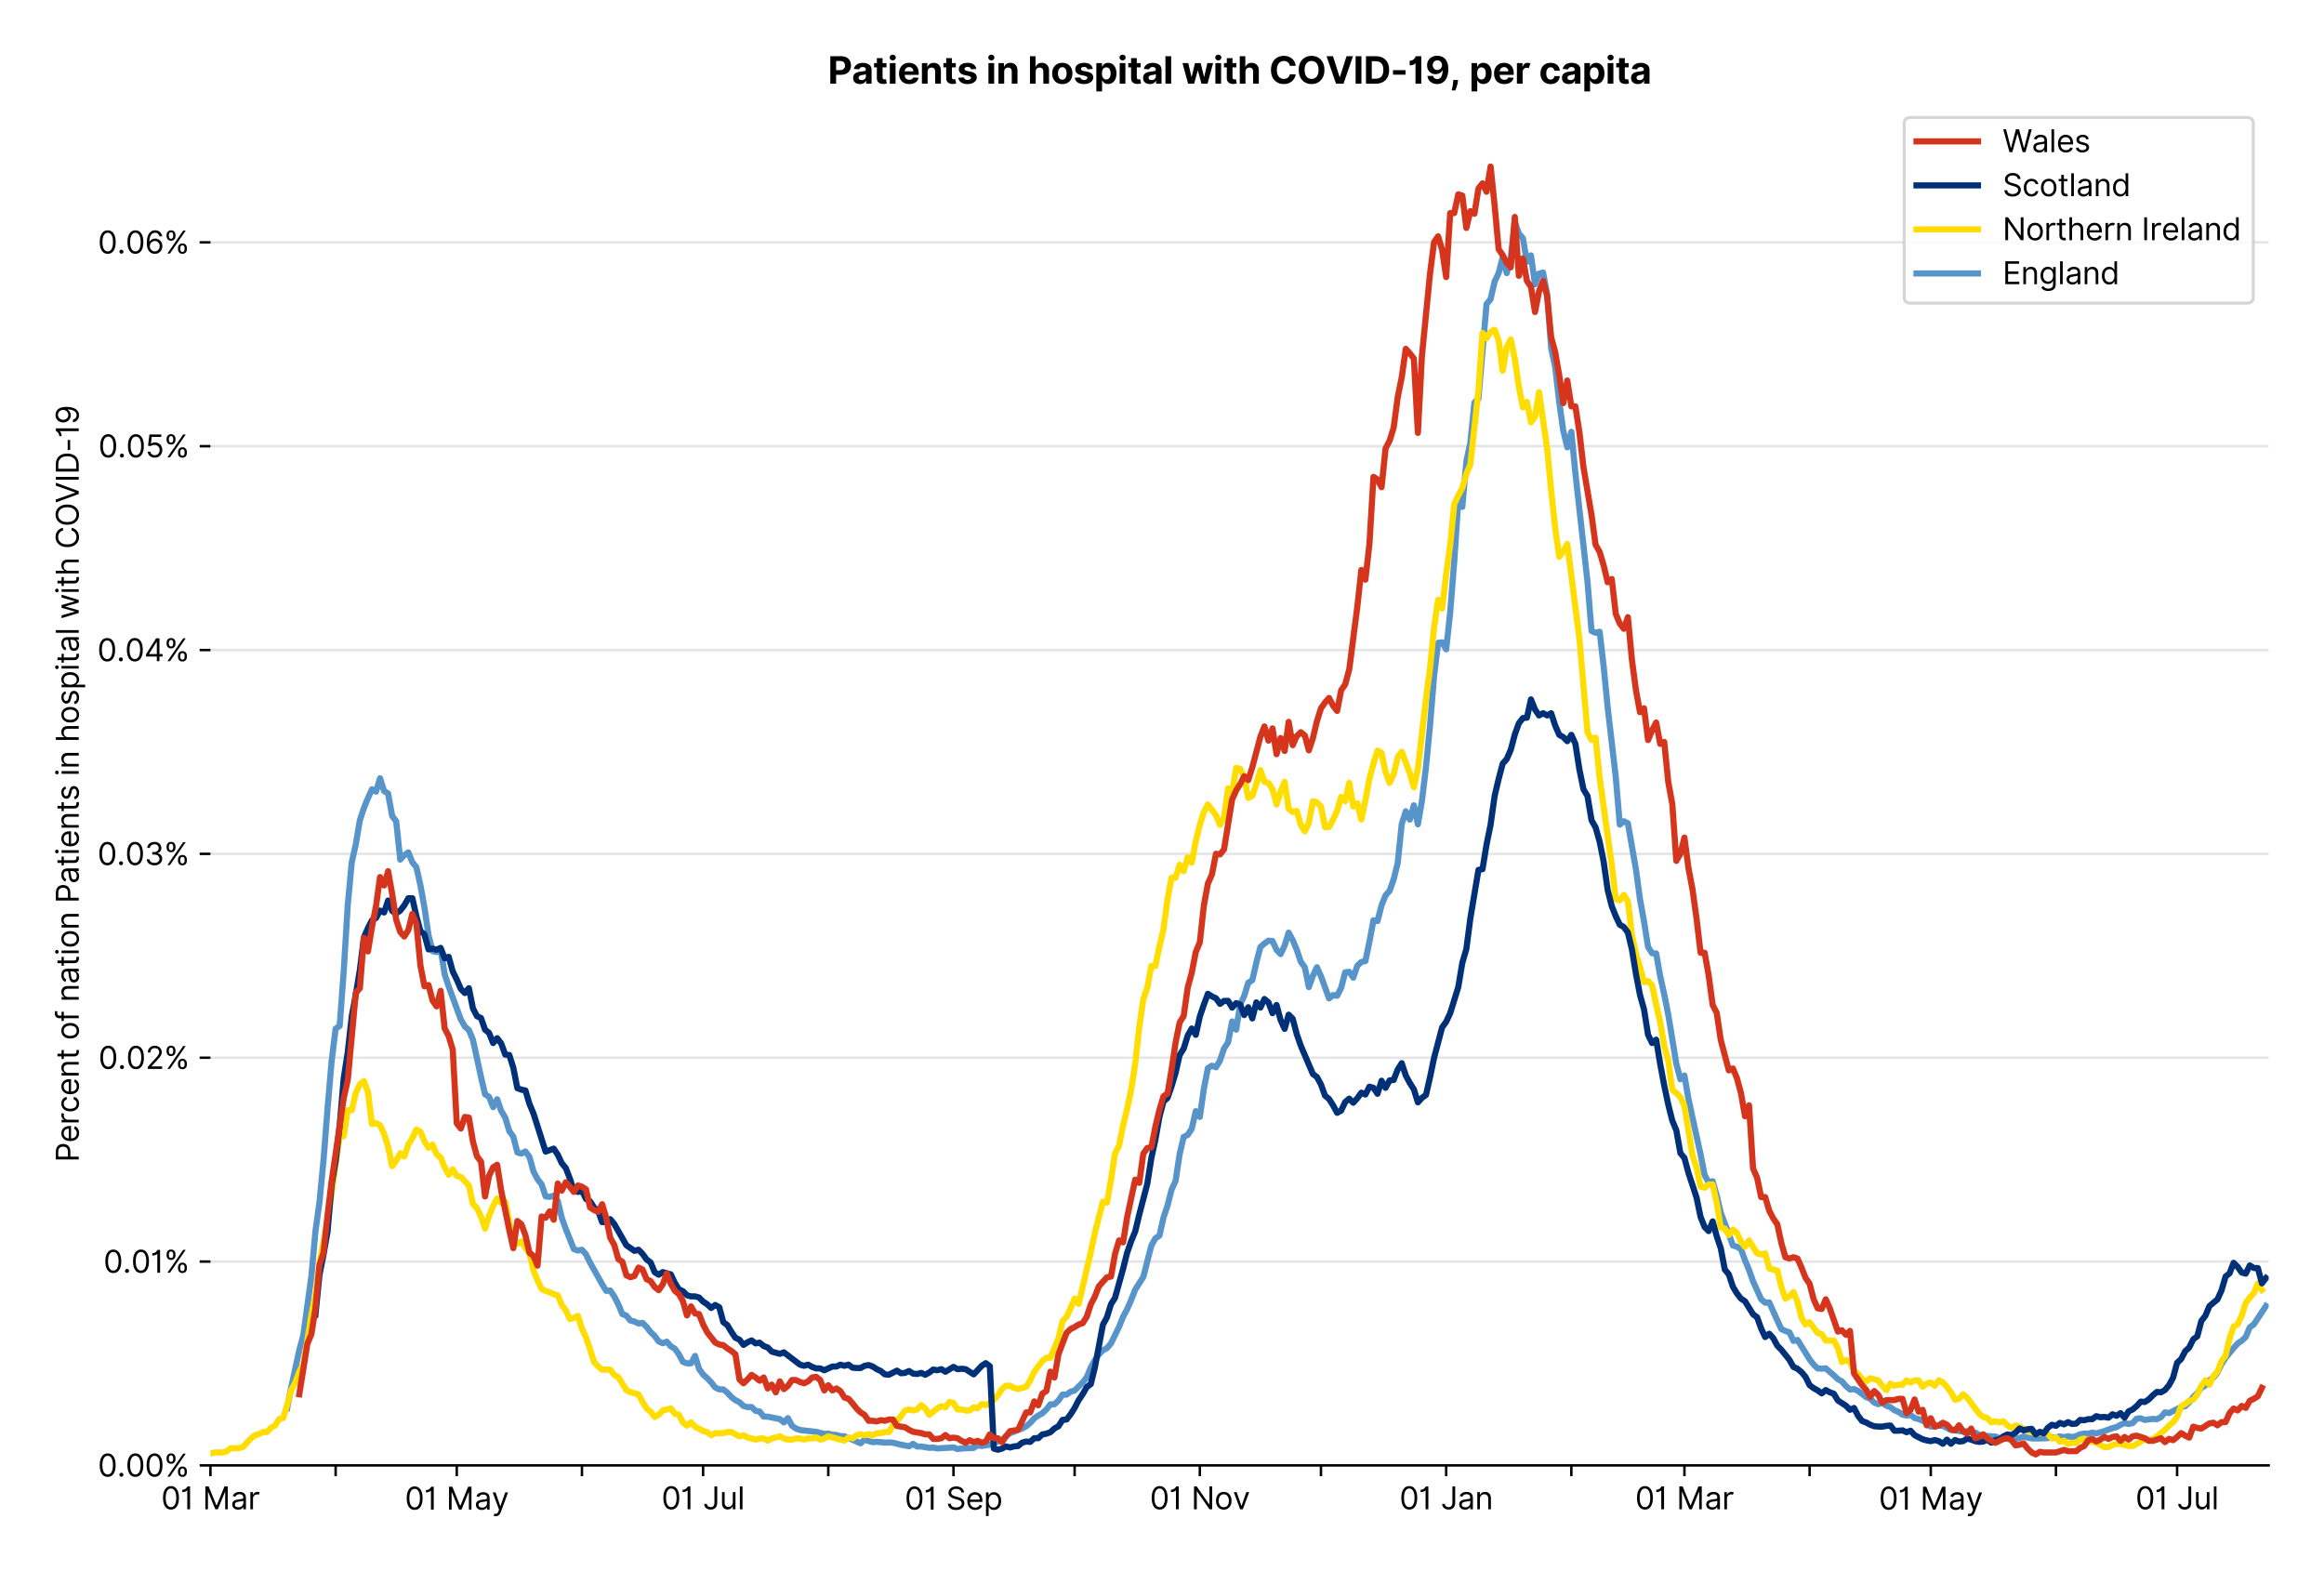 <?xml version="1.0" encoding="utf-8" standalone="no"?>
<!DOCTYPE svg PUBLIC "-//W3C//DTD SVG 1.1//EN"
  "http://www.w3.org/Graphics/SVG/1.1/DTD/svg11.dtd">
<svg version="1.1" viewBox="0 0 756.061 511.234" xmlns="http://www.w3.org/2000/svg" xmlns:xlink="http://www.w3.org/1999/xlink">
 <defs>
  <style type="text/css">*{stroke-linecap:butt;stroke-linejoin:round;}</style>
 </defs>
 <g id="figure_1">
  <g id="patch_1">
   <path d="M 0 511.234 
L 756.061 511.234 
L 756.061 0 
L 0 0 
z
" style="fill:#ffffff;"/>
  </g>
  <g id="axes_1">
   <g id="patch_2">
    <path d="M 68.461 476.745 
L 738.061 476.745 
L 738.061 33.225 
L 68.461 33.225 
z
" style="fill:#ffffff;"/>
   </g>
   <g id="matplotlib.axis_1">
    <g id="xtick_1">
     <g id="line2d_1">
      <defs>
       <path d="M 0 0 
L 0 3.5 
" id="m0c068c4606" style="stroke:#000000;stroke-width:0.8;"/>
      </defs>
      <g>
       <use style="stroke:#000000;stroke-width:0.8;" x="68.461" xlink:href="#m0c068c4606" y="476.745"/>
      </g>
     </g>
     <g id="text_1">
      <!-- 01 Mar -->
      <g transform="translate(52.424 491.018)scale(0.1 -0.1)">
       <defs>
        <path d="M 2000 -64 
Q 1230 -64 806 561 
Q 382 1186 382 2327 
Q 382 3459 809 4088 
Q 1236 4718 2000 4718 
Q 2764 4718 3191 4088 
Q 3618 3459 3618 2327 
Q 3618 1186 3194 561 
Q 2771 -64 2000 -64 
z
M 2000 436 
Q 2509 436 2791 927 
Q 3073 1418 3073 2327 
Q 3073 3234 2789 3730 
Q 2505 4227 2000 4227 
Q 1496 4227 1211 3730 
Q 927 3234 927 2327 
Q 927 1418 1210 927 
Q 1493 436 2000 436 
z
" id="Inter-Regular-30" transform="scale(0.016)"/>
        <path d="M 1973 4655 
L 1973 0 
L 1409 0 
L 1409 3836 
L 1373 3836 
Q 1341 3773 1209 3692 
Q 1077 3611 868 3551 
Q 659 3491 391 3491 
L 391 3964 
Q 661 3964 859 4061 
Q 1057 4159 1190 4291 
Q 1323 4423 1392 4529 
Q 1461 4636 1473 4655 
L 1973 4655 
z
" id="Inter-Regular-31" transform="scale(0.016)"/>
        <path id="Inter-Regular-20" transform="scale(0.016)"/>
        <path d="M 564 4655 
L 1236 4655 
L 2818 791 
L 2873 791 
L 4455 4655 
L 5127 4655 
L 5127 0 
L 4600 0 
L 4600 3536 
L 4555 3536 
L 3100 0 
L 2591 0 
L 1136 3536 
L 1091 3536 
L 1091 0 
L 564 0 
L 564 4655 
z
" id="Inter-Regular-4d" transform="scale(0.016)"/>
        <path d="M 1518 -82 
Q 1186 -82 916 44 
Q 646 170 486 410 
Q 327 650 327 991 
Q 327 1291 445 1478 
Q 564 1666 761 1773 
Q 959 1880 1199 1933 
Q 1439 1986 1682 2018 
Q 2000 2059 2199 2080 
Q 2398 2102 2490 2154 
Q 2582 2207 2582 2336 
L 2582 2355 
Q 2582 2691 2399 2877 
Q 2216 3064 1846 3064 
Q 1461 3064 1243 2895 
Q 1025 2727 936 2536 
L 427 2718 
Q 564 3036 792 3214 
Q 1021 3393 1292 3464 
Q 1564 3536 1827 3536 
Q 1996 3536 2215 3496 
Q 2434 3457 2640 3334 
Q 2846 3211 2982 2963 
Q 3118 2716 3118 2300 
L 3118 0 
L 2582 0 
L 2582 473 
L 2555 473 
Q 2500 359 2373 229 
Q 2246 100 2034 9 
Q 1823 -82 1518 -82 
z
M 1600 400 
Q 1918 400 2137 525 
Q 2357 650 2469 847 
Q 2582 1045 2582 1264 
L 2582 1755 
Q 2548 1714 2433 1681 
Q 2318 1648 2169 1624 
Q 2021 1600 1881 1583 
Q 1741 1566 1655 1555 
Q 1446 1527 1265 1467 
Q 1084 1407 974 1287 
Q 864 1168 864 964 
Q 864 684 1072 542 
Q 1280 400 1600 400 
z
" id="Inter-Regular-61" transform="scale(0.016)"/>
        <path d="M 491 0 
L 491 3491 
L 1009 3491 
L 1009 2964 
L 1046 2964 
Q 1139 3223 1389 3384 
Q 1639 3545 1955 3545 
Q 2100 3545 2209 3511 
Q 2318 3477 2400 3418 
L 2218 2964 
Q 2161 2993 2085 3010 
Q 2009 3027 1909 3027 
Q 1527 3027 1277 2794 
Q 1027 2561 1027 2209 
L 1027 0 
L 491 0 
z
" id="Inter-Regular-72" transform="scale(0.016)"/>
       </defs>
       <use xlink:href="#Inter-Regular-30"/>
       <use x="62.5" xlink:href="#Inter-Regular-31"/>
       <use x="106.676" xlink:href="#Inter-Regular-20"/>
       <use x="134.801" xlink:href="#Inter-Regular-4d"/>
       <use x="225.994" xlink:href="#Inter-Regular-61"/>
       <use x="282.386" xlink:href="#Inter-Regular-72"/>
      </g>
     </g>
    </g>
    <g id="xtick_2">
     <g id="line2d_2">
      <g>
       <use style="stroke:#000000;stroke-width:0.8;" x="109.188" xlink:href="#m0c068c4606" y="476.745"/>
      </g>
     </g>
    </g>
    <g id="xtick_3">
     <g id="line2d_3">
      <g>
       <use style="stroke:#000000;stroke-width:0.8;" x="148.601" xlink:href="#m0c068c4606" y="476.745"/>
      </g>
     </g>
     <g id="text_2">
      <!-- 01 May -->
      <g transform="translate(131.698 491.117)scale(0.1 -0.1)">
       <defs>
        <path d="M 818 -1355 
Q 682 -1355 575 -1333 
Q 468 -1311 427 -1291 
L 564 -818 
Q 857 -893 1053 -814 
Q 1250 -736 1391 -345 
L 1509 -18 
L 218 3491 
L 800 3491 
L 1764 709 
L 1800 709 
L 2764 3491 
L 3346 3491 
L 1846 -564 
Q 1550 -1355 818 -1355 
z
" id="Inter-Regular-79" transform="scale(0.016)"/>
       </defs>
       <use xlink:href="#Inter-Regular-30"/>
       <use x="62.5" xlink:href="#Inter-Regular-31"/>
       <use x="106.676" xlink:href="#Inter-Regular-20"/>
       <use x="134.801" xlink:href="#Inter-Regular-4d"/>
       <use x="225.994" xlink:href="#Inter-Regular-61"/>
       <use x="282.386" xlink:href="#Inter-Regular-79"/>
      </g>
     </g>
    </g>
    <g id="xtick_4">
     <g id="line2d_4">
      <g>
       <use style="stroke:#000000;stroke-width:0.8;" x="189.328" xlink:href="#m0c068c4606" y="476.745"/>
      </g>
     </g>
    </g>
    <g id="xtick_5">
     <g id="line2d_5">
      <g>
       <use style="stroke:#000000;stroke-width:0.8;" x="228.741" xlink:href="#m0c068c4606" y="476.745"/>
      </g>
     </g>
     <g id="text_3">
      <!-- 01 Jul -->
      <g transform="translate(215.197 491.018)scale(0.1 -0.1)">
       <defs>
        <path d="M 2346 4655 
L 2909 4655 
L 2909 1327 
Q 2909 657 2549 296 
Q 2189 -64 1582 -64 
Q 1200 -64 902 76 
Q 605 216 434 475 
Q 264 734 264 1091 
L 818 1091 
Q 818 795 1034 615 
Q 1250 436 1582 436 
Q 1948 436 2147 664 
Q 2346 893 2346 1327 
L 2346 4655 
z
" id="Inter-Regular-4a" transform="scale(0.016)"/>
        <path d="M 2691 1427 
L 2691 3491 
L 3227 3491 
L 3227 0 
L 2691 0 
L 2691 591 
L 2655 591 
Q 2532 325 2273 140 
Q 2014 -45 1618 -45 
Q 1127 -45 809 280 
Q 491 605 491 1273 
L 491 3491 
L 1027 3491 
L 1027 1309 
Q 1027 927 1242 700 
Q 1457 473 1791 473 
Q 1991 473 2199 575 
Q 2407 677 2549 888 
Q 2691 1100 2691 1427 
z
" id="Inter-Regular-75" transform="scale(0.016)"/>
        <path d="M 1027 4655 
L 1027 0 
L 491 0 
L 491 4655 
L 1027 4655 
z
" id="Inter-Regular-6c" transform="scale(0.016)"/>
       </defs>
       <use xlink:href="#Inter-Regular-30"/>
       <use x="62.5" xlink:href="#Inter-Regular-31"/>
       <use x="106.676" xlink:href="#Inter-Regular-20"/>
       <use x="134.801" xlink:href="#Inter-Regular-4a"/>
       <use x="189.063" xlink:href="#Inter-Regular-75"/>
       <use x="247.159" xlink:href="#Inter-Regular-6c"/>
      </g>
     </g>
    </g>
    <g id="xtick_6">
     <g id="line2d_6">
      <g>
       <use style="stroke:#000000;stroke-width:0.8;" x="269.468" xlink:href="#m0c068c4606" y="476.745"/>
      </g>
     </g>
    </g>
    <g id="xtick_7">
     <g id="line2d_7">
      <g>
       <use style="stroke:#000000;stroke-width:0.8;" x="310.195" xlink:href="#m0c068c4606" y="476.745"/>
      </g>
     </g>
     <g id="text_4">
      <!-- 01 Sep -->
      <g transform="translate(294.307 491.117)scale(0.1 -0.1)">
       <defs>
        <path d="M 3109 3491 
Q 3068 3836 2777 4027 
Q 2486 4218 2064 4218 
Q 1600 4218 1318 3999 
Q 1036 3780 1036 3445 
Q 1036 3195 1189 3042 
Q 1343 2889 1553 2803 
Q 1764 2718 1936 2673 
L 2409 2545 
Q 2591 2498 2815 2414 
Q 3039 2330 3244 2185 
Q 3450 2041 3584 1816 
Q 3718 1591 3718 1264 
Q 3718 886 3521 581 
Q 3325 277 2949 97 
Q 2573 -82 2036 -82 
Q 1286 -82 845 272 
Q 405 627 364 1200 
L 946 1200 
Q 968 936 1124 764 
Q 1280 593 1519 510 
Q 1759 427 2036 427 
Q 2359 427 2616 533 
Q 2873 639 3023 828 
Q 3173 1018 3173 1273 
Q 3173 1505 3043 1650 
Q 2914 1795 2702 1886 
Q 2491 1977 2246 2045 
L 1673 2209 
Q 1127 2366 809 2657 
Q 491 2948 491 3418 
Q 491 3809 703 4101 
Q 916 4393 1276 4555 
Q 1636 4718 2082 4718 
Q 2532 4718 2882 4558 
Q 3232 4398 3437 4120 
Q 3643 3843 3655 3491 
L 3109 3491 
z
" id="Inter-Regular-53" transform="scale(0.016)"/>
        <path d="M 1955 -73 
Q 1450 -73 1085 151 
Q 721 375 524 778 
Q 327 1182 327 1718 
Q 327 2255 524 2665 
Q 721 3075 1074 3305 
Q 1427 3536 1900 3536 
Q 2173 3536 2439 3445 
Q 2705 3355 2923 3151 
Q 3141 2948 3270 2614 
Q 3400 2280 3400 1791 
L 3400 1564 
L 866 1564 
Q 884 1005 1183 707 
Q 1482 409 1955 409 
Q 2271 409 2498 545 
Q 2725 682 2827 955 
L 3346 809 
Q 3223 414 2854 170 
Q 2486 -73 1955 -73 
z
M 866 2027 
L 2855 2027 
Q 2855 2470 2595 2762 
Q 2336 3055 1900 3055 
Q 1593 3055 1368 2911 
Q 1143 2768 1013 2533 
Q 884 2298 866 2027 
z
" id="Inter-Regular-65" transform="scale(0.016)"/>
        <path d="M 491 -1309 
L 491 3491 
L 1009 3491 
L 1009 2936 
L 1073 2936 
Q 1132 3027 1237 3169 
Q 1343 3311 1542 3423 
Q 1741 3536 2082 3536 
Q 2523 3536 2859 3315 
Q 3196 3095 3384 2690 
Q 3573 2286 3573 1736 
Q 3573 1182 3384 776 
Q 3196 370 2861 148 
Q 2527 -73 2091 -73 
Q 1755 -73 1552 39 
Q 1350 152 1241 296 
Q 1132 441 1073 536 
L 1027 536 
L 1027 -1309 
L 491 -1309 
z
M 1018 1745 
Q 1018 1152 1276 780 
Q 1534 409 2018 409 
Q 2355 409 2581 587 
Q 2807 766 2921 1069 
Q 3036 1373 3036 1745 
Q 3036 2114 2923 2410 
Q 2811 2707 2585 2881 
Q 2359 3055 2018 3055 
Q 1527 3055 1272 2693 
Q 1018 2332 1018 1745 
z
" id="Inter-Regular-70" transform="scale(0.016)"/>
       </defs>
       <use xlink:href="#Inter-Regular-30"/>
       <use x="62.5" xlink:href="#Inter-Regular-31"/>
       <use x="106.676" xlink:href="#Inter-Regular-20"/>
       <use x="134.801" xlink:href="#Inter-Regular-53"/>
       <use x="198.58" xlink:href="#Inter-Regular-65"/>
       <use x="256.818" xlink:href="#Inter-Regular-70"/>
      </g>
     </g>
    </g>
    <g id="xtick_8">
     <g id="line2d_8">
      <g>
       <use style="stroke:#000000;stroke-width:0.8;" x="349.608" xlink:href="#m0c068c4606" y="476.745"/>
      </g>
     </g>
    </g>
    <g id="xtick_9">
     <g id="line2d_9">
      <g>
       <use style="stroke:#000000;stroke-width:0.8;" x="390.335" xlink:href="#m0c068c4606" y="476.745"/>
      </g>
     </g>
     <g id="text_5">
      <!-- 01 Nov -->
      <g transform="translate(374.064 491.018)scale(0.1 -0.1)">
       <defs>
        <path d="M 4255 4655 
L 4255 0 
L 3709 0 
L 1173 3655 
L 1127 3655 
L 1127 0 
L 564 0 
L 564 4655 
L 1109 4655 
L 3655 991 
L 3700 991 
L 3700 4655 
L 4255 4655 
z
" id="Inter-Regular-4e" transform="scale(0.016)"/>
        <path d="M 1909 -73 
Q 1436 -73 1080 152 
Q 725 377 526 781 
Q 327 1186 327 1727 
Q 327 2273 526 2679 
Q 725 3086 1080 3311 
Q 1436 3536 1909 3536 
Q 2382 3536 2737 3311 
Q 3093 3086 3292 2679 
Q 3491 2273 3491 1727 
Q 3491 1186 3292 781 
Q 3093 377 2737 152 
Q 2382 -73 1909 -73 
z
M 1909 409 
Q 2268 409 2500 593 
Q 2732 777 2843 1077 
Q 2955 1377 2955 1727 
Q 2955 2077 2843 2379 
Q 2732 2682 2500 2868 
Q 2268 3055 1909 3055 
Q 1550 3055 1318 2868 
Q 1086 2682 975 2379 
Q 864 2077 864 1727 
Q 864 1377 975 1077 
Q 1086 777 1318 593 
Q 1550 409 1909 409 
z
" id="Inter-Regular-6f" transform="scale(0.016)"/>
        <path d="M 3346 3491 
L 2055 0 
L 1509 0 
L 218 3491 
L 800 3491 
L 1764 709 
L 1800 709 
L 2764 3491 
L 3346 3491 
z
" id="Inter-Regular-76" transform="scale(0.016)"/>
       </defs>
       <use xlink:href="#Inter-Regular-30"/>
       <use x="62.5" xlink:href="#Inter-Regular-31"/>
       <use x="106.676" xlink:href="#Inter-Regular-20"/>
       <use x="134.801" xlink:href="#Inter-Regular-4e"/>
       <use x="210.085" xlink:href="#Inter-Regular-6f"/>
       <use x="269.744" xlink:href="#Inter-Regular-76"/>
      </g>
     </g>
    </g>
    <g id="xtick_10">
     <g id="line2d_10">
      <g>
       <use style="stroke:#000000;stroke-width:0.8;" x="429.748" xlink:href="#m0c068c4606" y="476.745"/>
      </g>
     </g>
    </g>
    <g id="xtick_11">
     <g id="line2d_11">
      <g>
       <use style="stroke:#000000;stroke-width:0.8;" x="470.475" xlink:href="#m0c068c4606" y="476.745"/>
      </g>
     </g>
     <g id="text_6">
      <!-- 01 Jan -->
      <g transform="translate(455.276 491.018)scale(0.1 -0.1)">
       <defs>
        <path d="M 1027 2100 
L 1027 0 
L 491 0 
L 491 3491 
L 1009 3491 
L 1009 2945 
L 1055 2945 
Q 1177 3211 1427 3373 
Q 1677 3536 2073 3536 
Q 2602 3536 2928 3211 
Q 3255 2886 3255 2218 
L 3255 0 
L 2718 0 
L 2718 2182 
Q 2718 2593 2504 2824 
Q 2291 3055 1918 3055 
Q 1534 3055 1280 2806 
Q 1027 2557 1027 2100 
z
" id="Inter-Regular-6e" transform="scale(0.016)"/>
       </defs>
       <use xlink:href="#Inter-Regular-30"/>
       <use x="62.5" xlink:href="#Inter-Regular-31"/>
       <use x="106.676" xlink:href="#Inter-Regular-20"/>
       <use x="134.801" xlink:href="#Inter-Regular-4a"/>
       <use x="189.063" xlink:href="#Inter-Regular-61"/>
       <use x="245.455" xlink:href="#Inter-Regular-6e"/>
      </g>
     </g>
    </g>
    <g id="xtick_12">
     <g id="line2d_12">
      <g>
       <use style="stroke:#000000;stroke-width:0.8;" x="511.202" xlink:href="#m0c068c4606" y="476.745"/>
      </g>
     </g>
    </g>
    <g id="xtick_13">
     <g id="line2d_13">
      <g>
       <use style="stroke:#000000;stroke-width:0.8;" x="547.988" xlink:href="#m0c068c4606" y="476.745"/>
      </g>
     </g>
     <g id="text_7">
      <!-- 01 Mar -->
      <g transform="translate(531.951 491.018)scale(0.1 -0.1)">
       <use xlink:href="#Inter-Regular-30"/>
       <use x="62.5" xlink:href="#Inter-Regular-31"/>
       <use x="106.676" xlink:href="#Inter-Regular-20"/>
       <use x="134.801" xlink:href="#Inter-Regular-4d"/>
       <use x="225.994" xlink:href="#Inter-Regular-61"/>
       <use x="282.386" xlink:href="#Inter-Regular-72"/>
      </g>
     </g>
    </g>
    <g id="xtick_14">
     <g id="line2d_14">
      <g>
       <use style="stroke:#000000;stroke-width:0.8;" x="588.715" xlink:href="#m0c068c4606" y="476.745"/>
      </g>
     </g>
    </g>
    <g id="xtick_15">
     <g id="line2d_15">
      <g>
       <use style="stroke:#000000;stroke-width:0.8;" x="628.128" xlink:href="#m0c068c4606" y="476.745"/>
      </g>
     </g>
     <g id="text_8">
      <!-- 01 May -->
      <g transform="translate(611.225 491.117)scale(0.1 -0.1)">
       <use xlink:href="#Inter-Regular-30"/>
       <use x="62.5" xlink:href="#Inter-Regular-31"/>
       <use x="106.676" xlink:href="#Inter-Regular-20"/>
       <use x="134.801" xlink:href="#Inter-Regular-4d"/>
       <use x="225.994" xlink:href="#Inter-Regular-61"/>
       <use x="282.386" xlink:href="#Inter-Regular-79"/>
      </g>
     </g>
    </g>
    <g id="xtick_16">
     <g id="line2d_16">
      <g>
       <use style="stroke:#000000;stroke-width:0.8;" x="668.855" xlink:href="#m0c068c4606" y="476.745"/>
      </g>
     </g>
    </g>
    <g id="xtick_17">
     <g id="line2d_17">
      <g>
       <use style="stroke:#000000;stroke-width:0.8;" x="708.268" xlink:href="#m0c068c4606" y="476.745"/>
      </g>
     </g>
     <g id="text_9">
      <!-- 01 Jul -->
      <g transform="translate(694.724 491.018)scale(0.1 -0.1)">
       <use xlink:href="#Inter-Regular-30"/>
       <use x="62.5" xlink:href="#Inter-Regular-31"/>
       <use x="106.676" xlink:href="#Inter-Regular-20"/>
       <use x="134.801" xlink:href="#Inter-Regular-4a"/>
       <use x="189.063" xlink:href="#Inter-Regular-75"/>
       <use x="247.159" xlink:href="#Inter-Regular-6c"/>
      </g>
     </g>
    </g>
   </g>
   <g id="matplotlib.axis_2">
    <g id="ytick_1">
     <g id="line2d_18">
      <path clip-path="url(#pf5ddd6dd36)" d="M 68.461 476.745 
L 738.061 476.745 
" style="fill:none;stroke:#e5e5e5;stroke-linecap:square;stroke-width:0.8;"/>
     </g>
     <g id="line2d_19">
      <defs>
       <path d="M 0 0 
L -3.5 0 
" id="m5d7dcc47cb" style="stroke:#000000;stroke-width:0.8;"/>
      </defs>
      <g>
       <use style="stroke:#000000;stroke-width:0.8;" x="68.461" xlink:href="#m5d7dcc47cb" y="476.745"/>
      </g>
     </g>
     <g id="text_10">
      <!-- 0.00% -->
      <g transform="translate(31.83 480.382)scale(0.1 -0.1)">
       <defs>
        <path d="M 882 -36 
Q 714 -36 593 84 
Q 473 205 473 373 
Q 473 541 593 661 
Q 714 782 882 782 
Q 1050 782 1170 661 
Q 1291 541 1291 373 
Q 1291 205 1170 84 
Q 1050 -36 882 -36 
z
" id="Inter-Regular-2e" transform="scale(0.016)"/>
        <path d="M 2855 873 
L 2855 1118 
Q 2855 1373 2960 1585 
Q 3066 1798 3269 1926 
Q 3473 2055 3764 2055 
Q 4059 2055 4259 1926 
Q 4459 1798 4561 1585 
Q 4664 1373 4664 1118 
L 4664 873 
Q 4664 618 4560 405 
Q 4457 193 4256 64 
Q 4055 -64 3764 -64 
Q 3468 -64 3266 64 
Q 3064 193 2959 405 
Q 2855 618 2855 873 
z
M 536 3536 
L 536 3782 
Q 536 4036 642 4248 
Q 748 4461 951 4589 
Q 1155 4718 1446 4718 
Q 1741 4718 1941 4589 
Q 2141 4461 2243 4248 
Q 2346 4036 2346 3782 
L 2346 3536 
Q 2346 3282 2242 3069 
Q 2139 2857 1937 2728 
Q 1736 2600 1446 2600 
Q 1150 2600 948 2728 
Q 746 2857 641 3069 
Q 536 3282 536 3536 
z
M 709 0 
L 3909 4655 
L 4427 4655 
L 1227 0 
L 709 0 
z
M 3318 1118 
L 3318 873 
Q 3318 661 3418 494 
Q 3518 327 3764 327 
Q 4002 327 4101 494 
Q 4200 661 4200 873 
L 4200 1118 
Q 4200 1330 4104 1497 
Q 4009 1664 3764 1664 
Q 3525 1664 3421 1497 
Q 3318 1330 3318 1118 
z
M 1000 3782 
L 1000 3536 
Q 1000 3325 1100 3158 
Q 1200 2991 1446 2991 
Q 1684 2991 1783 3158 
Q 1882 3325 1882 3536 
L 1882 3782 
Q 1882 3993 1786 4160 
Q 1691 4327 1446 4327 
Q 1207 4327 1103 4160 
Q 1000 3993 1000 3782 
z
" id="Inter-Regular-25" transform="scale(0.016)"/>
       </defs>
       <use xlink:href="#Inter-Regular-30"/>
       <use x="62.5" xlink:href="#Inter-Regular-2e"/>
       <use x="90.057" xlink:href="#Inter-Regular-30"/>
       <use x="152.557" xlink:href="#Inter-Regular-30"/>
       <use x="215.057" xlink:href="#Inter-Regular-25"/>
      </g>
     </g>
    </g>
    <g id="ytick_2">
     <g id="line2d_20">
      <path clip-path="url(#pf5ddd6dd36)" d="M 68.461 410.428 
L 738.061 410.428 
" style="fill:none;stroke:#e5e5e5;stroke-linecap:square;stroke-width:0.8;"/>
     </g>
     <g id="line2d_21">
      <g>
       <use style="stroke:#000000;stroke-width:0.8;" x="68.461" xlink:href="#m5d7dcc47cb" y="410.428"/>
      </g>
     </g>
     <g id="text_11">
      <!-- 0.01% -->
      <g transform="translate(33.663 414.064)scale(0.1 -0.1)">
       <use xlink:href="#Inter-Regular-30"/>
       <use x="62.5" xlink:href="#Inter-Regular-2e"/>
       <use x="90.057" xlink:href="#Inter-Regular-30"/>
       <use x="152.557" xlink:href="#Inter-Regular-31"/>
       <use x="196.733" xlink:href="#Inter-Regular-25"/>
      </g>
     </g>
    </g>
    <g id="ytick_3">
     <g id="line2d_22">
      <path clip-path="url(#pf5ddd6dd36)" d="M 68.461 344.111 
L 738.061 344.111 
" style="fill:none;stroke:#e5e5e5;stroke-linecap:square;stroke-width:0.8;"/>
     </g>
     <g id="line2d_23">
      <g>
       <use style="stroke:#000000;stroke-width:0.8;" x="68.461" xlink:href="#m5d7dcc47cb" y="344.111"/>
      </g>
     </g>
     <g id="text_12">
      <!-- 0.02% -->
      <g transform="translate(32.028 347.747)scale(0.1 -0.1)">
       <defs>
        <path d="M 482 0 
L 482 409 
L 2018 2091 
Q 2289 2386 2464 2605 
Q 2639 2825 2724 3019 
Q 2809 3214 2809 3427 
Q 2809 3795 2553 4011 
Q 2298 4227 1918 4227 
Q 1514 4227 1275 3985 
Q 1036 3743 1036 3345 
L 500 3345 
Q 500 3755 688 4064 
Q 877 4373 1203 4545 
Q 1530 4718 1936 4718 
Q 2346 4718 2661 4545 
Q 2977 4373 3156 4079 
Q 3336 3786 3336 3427 
Q 3336 3170 3244 2926 
Q 3152 2682 2926 2383 
Q 2700 2084 2300 1655 
L 1255 536 
L 1255 500 
L 3418 500 
L 3418 0 
L 482 0 
z
" id="Inter-Regular-32" transform="scale(0.016)"/>
       </defs>
       <use xlink:href="#Inter-Regular-30"/>
       <use x="62.5" xlink:href="#Inter-Regular-2e"/>
       <use x="90.057" xlink:href="#Inter-Regular-30"/>
       <use x="152.557" xlink:href="#Inter-Regular-32"/>
       <use x="213.068" xlink:href="#Inter-Regular-25"/>
      </g>
     </g>
    </g>
    <g id="ytick_4">
     <g id="line2d_24">
      <path clip-path="url(#pf5ddd6dd36)" d="M 68.461 277.793 
L 738.061 277.793 
" style="fill:none;stroke:#e5e5e5;stroke-linecap:square;stroke-width:0.8;"/>
     </g>
     <g id="line2d_25">
      <g>
       <use style="stroke:#000000;stroke-width:0.8;" x="68.461" xlink:href="#m5d7dcc47cb" y="277.793"/>
      </g>
     </g>
     <g id="text_13">
      <!-- 0.03% -->
      <g transform="translate(31.716 281.43)scale(0.1 -0.1)">
       <defs>
        <path d="M 2055 -64 
Q 1605 -64 1253 90 
Q 902 245 696 521 
Q 491 798 473 1164 
L 1046 1164 
Q 1071 827 1356 631 
Q 1641 436 2046 436 
Q 2493 436 2783 664 
Q 3073 893 3073 1264 
Q 3073 1650 2787 1893 
Q 2502 2136 1973 2136 
L 1600 2136 
L 1600 2636 
L 1973 2636 
Q 2386 2636 2647 2856 
Q 2909 3077 2909 3445 
Q 2909 3798 2679 4012 
Q 2450 4227 2064 4227 
Q 1823 4227 1610 4139 
Q 1398 4052 1264 3887 
Q 1130 3723 1118 3491 
L 573 3491 
Q 586 3857 793 4133 
Q 1000 4409 1335 4563 
Q 1671 4718 2073 4718 
Q 2505 4718 2814 4544 
Q 3123 4370 3289 4086 
Q 3455 3802 3455 3473 
Q 3455 3080 3249 2802 
Q 3043 2525 2691 2418 
L 2691 2382 
Q 3132 2309 3379 2008 
Q 3627 1707 3627 1264 
Q 3627 884 3421 583 
Q 3216 282 2861 109 
Q 2507 -64 2055 -64 
z
" id="Inter-Regular-33" transform="scale(0.016)"/>
       </defs>
       <use xlink:href="#Inter-Regular-30"/>
       <use x="62.5" xlink:href="#Inter-Regular-2e"/>
       <use x="90.057" xlink:href="#Inter-Regular-30"/>
       <use x="152.557" xlink:href="#Inter-Regular-33"/>
       <use x="216.193" xlink:href="#Inter-Regular-25"/>
      </g>
     </g>
    </g>
    <g id="ytick_5">
     <g id="line2d_26">
      <path clip-path="url(#pf5ddd6dd36)" d="M 68.461 211.476 
L 738.061 211.476 
" style="fill:none;stroke:#e5e5e5;stroke-linecap:square;stroke-width:0.8;"/>
     </g>
     <g id="line2d_27">
      <g>
       <use style="stroke:#000000;stroke-width:0.8;" x="68.461" xlink:href="#m5d7dcc47cb" y="211.476"/>
      </g>
     </g>
     <g id="text_14">
      <!-- 0.04% -->
      <g transform="translate(31.659 215.113)scale(0.1 -0.1)">
       <defs>
        <path d="M 373 955 
L 373 1418 
L 2418 4655 
L 3100 4655 
L 3100 1455 
L 3736 1455 
L 3736 955 
L 3100 955 
L 3100 0 
L 2564 0 
L 2564 955 
L 373 955 
z
M 2564 1455 
L 2564 3936 
L 2527 3936 
L 982 1491 
L 982 1455 
L 2564 1455 
z
" id="Inter-Regular-34" transform="scale(0.016)"/>
       </defs>
       <use xlink:href="#Inter-Regular-30"/>
       <use x="62.5" xlink:href="#Inter-Regular-2e"/>
       <use x="90.057" xlink:href="#Inter-Regular-30"/>
       <use x="152.557" xlink:href="#Inter-Regular-34"/>
       <use x="216.761" xlink:href="#Inter-Regular-25"/>
      </g>
     </g>
    </g>
    <g id="ytick_6">
     <g id="line2d_28">
      <path clip-path="url(#pf5ddd6dd36)" d="M 68.461 145.159 
L 738.061 145.159 
" style="fill:none;stroke:#e5e5e5;stroke-linecap:square;stroke-width:0.8;"/>
     </g>
     <g id="line2d_29">
      <g>
       <use style="stroke:#000000;stroke-width:0.8;" x="68.461" xlink:href="#m5d7dcc47cb" y="145.159"/>
      </g>
     </g>
     <g id="text_15">
      <!-- 0.05% -->
      <g transform="translate(32 148.796)scale(0.1 -0.1)">
       <defs>
        <path d="M 1936 -64 
Q 1536 -64 1216 95 
Q 896 255 702 532 
Q 509 809 491 1164 
L 1036 1164 
Q 1068 848 1324 642 
Q 1580 436 1936 436 
Q 2223 436 2447 570 
Q 2671 705 2799 940 
Q 2927 1175 2927 1473 
Q 2927 1777 2794 2017 
Q 2661 2257 2429 2395 
Q 2198 2534 1900 2536 
Q 1686 2539 1461 2472 
Q 1236 2405 1091 2300 
L 564 2364 
L 846 4655 
L 3264 4655 
L 3264 4155 
L 1318 4155 
L 1155 2782 
L 1182 2782 
Q 1325 2895 1541 2970 
Q 1757 3045 1991 3045 
Q 2418 3045 2753 2842 
Q 3089 2639 3281 2286 
Q 3473 1934 3473 1482 
Q 3473 1036 3274 687 
Q 3075 339 2727 137 
Q 2380 -64 1936 -64 
z
" id="Inter-Regular-35" transform="scale(0.016)"/>
       </defs>
       <use xlink:href="#Inter-Regular-30"/>
       <use x="62.5" xlink:href="#Inter-Regular-2e"/>
       <use x="90.057" xlink:href="#Inter-Regular-30"/>
       <use x="152.557" xlink:href="#Inter-Regular-35"/>
       <use x="213.352" xlink:href="#Inter-Regular-25"/>
      </g>
     </g>
    </g>
    <g id="ytick_7">
     <g id="line2d_30">
      <path clip-path="url(#pf5ddd6dd36)" d="M 68.461 78.842 
L 738.061 78.842 
" style="fill:none;stroke:#e5e5e5;stroke-linecap:square;stroke-width:0.8;"/>
     </g>
     <g id="line2d_31">
      <g>
       <use style="stroke:#000000;stroke-width:0.8;" x="68.461" xlink:href="#m5d7dcc47cb" y="78.842"/>
      </g>
     </g>
     <g id="text_16">
      <!-- 0.06% -->
      <g transform="translate(31.844 82.478)scale(0.1 -0.1)">
       <defs>
        <path d="M 2027 -64 
Q 1741 -59 1454 45 
Q 1168 150 932 399 
Q 696 648 552 1074 
Q 409 1500 409 2145 
Q 409 3386 861 4056 
Q 1314 4727 2100 4727 
Q 2686 4727 3073 4384 
Q 3461 4041 3546 3491 
L 2991 3491 
Q 2914 3811 2691 4019 
Q 2468 4227 2100 4227 
Q 1559 4227 1249 3755 
Q 939 3284 936 2427 
L 973 2427 
Q 1164 2716 1461 2880 
Q 1759 3045 2118 3045 
Q 2518 3045 2850 2846 
Q 3182 2648 3382 2299 
Q 3582 1950 3582 1500 
Q 3582 1068 3389 710 
Q 3196 352 2847 142 
Q 2498 -68 2027 -64 
z
M 2027 436 
Q 2314 436 2542 579 
Q 2771 723 2903 964 
Q 3036 1205 3036 1500 
Q 3036 1789 2908 2026 
Q 2780 2264 2556 2404 
Q 2332 2545 2046 2545 
Q 1757 2545 1525 2397 
Q 1293 2250 1157 2010 
Q 1021 1770 1018 1491 
Q 1018 1214 1149 973 
Q 1280 732 1508 584 
Q 1736 436 2027 436 
z
" id="Inter-Regular-36" transform="scale(0.016)"/>
       </defs>
       <use xlink:href="#Inter-Regular-30"/>
       <use x="62.5" xlink:href="#Inter-Regular-2e"/>
       <use x="90.057" xlink:href="#Inter-Regular-30"/>
       <use x="152.557" xlink:href="#Inter-Regular-36"/>
       <use x="214.915" xlink:href="#Inter-Regular-25"/>
      </g>
     </g>
    </g>
    <g id="text_17">
     <!-- Percent of nation Patients in hospital with COVID-19 -->
     <g transform="translate(25.614 378.105)rotate(-90)scale(0.1 -0.1)">
      <defs>
       <path d="M 564 0 
L 564 4655 
L 2136 4655 
Q 2684 4655 3033 4458 
Q 3382 4261 3550 3927 
Q 3718 3593 3718 3182 
Q 3718 2770 3551 2434 
Q 3384 2098 3036 1899 
Q 2689 1700 2146 1700 
L 1127 1700 
L 1127 0 
L 564 0 
z
M 1127 2200 
L 2127 2200 
Q 2689 2200 2926 2482 
Q 3164 2764 3164 3182 
Q 3164 3602 2925 3878 
Q 2686 4155 2118 4155 
L 1127 4155 
L 1127 2200 
z
" id="Inter-Regular-50" transform="scale(0.016)"/>
       <path d="M 1909 -73 
Q 1418 -73 1063 159 
Q 709 391 518 798 
Q 327 1205 327 1727 
Q 327 2259 524 2667 
Q 721 3075 1074 3305 
Q 1427 3536 1900 3536 
Q 2268 3536 2563 3400 
Q 2859 3264 3047 3018 
Q 3236 2773 3282 2445 
L 2746 2445 
Q 2684 2684 2474 2869 
Q 2264 3055 1909 3055 
Q 1439 3055 1151 2697 
Q 864 2339 864 1745 
Q 864 1139 1148 774 
Q 1432 409 1909 409 
Q 2223 409 2447 570 
Q 2671 732 2746 1018 
L 3282 1018 
Q 3236 709 3058 462 
Q 2880 216 2588 71 
Q 2296 -73 1909 -73 
z
" id="Inter-Regular-63" transform="scale(0.016)"/>
       <path d="M 2009 3491 
L 2009 3036 
L 1264 3036 
L 1264 1000 
Q 1264 773 1331 660 
Q 1398 548 1503 510 
Q 1609 473 1727 473 
Q 1816 473 1873 483 
Q 1930 493 1964 500 
L 2073 18 
Q 2018 -2 1920 -23 
Q 1823 -45 1673 -45 
Q 1446 -45 1228 52 
Q 1011 150 869 350 
Q 727 550 727 855 
L 727 3036 
L 200 3036 
L 200 3491 
L 727 3491 
L 727 4327 
L 1264 4327 
L 1264 3491 
L 2009 3491 
z
" id="Inter-Regular-74" transform="scale(0.016)"/>
       <path d="M 2046 3491 
L 2046 3036 
L 1264 3036 
L 1264 0 
L 727 0 
L 727 3036 
L 164 3036 
L 164 3491 
L 727 3491 
L 727 3973 
Q 727 4273 868 4473 
Q 1009 4673 1234 4773 
Q 1459 4873 1709 4873 
Q 1907 4873 2032 4841 
Q 2157 4809 2218 4782 
L 2064 4318 
Q 2023 4332 1951 4352 
Q 1880 4373 1764 4373 
Q 1498 4373 1381 4239 
Q 1264 4105 1264 3845 
L 1264 3491 
L 2046 3491 
z
" id="Inter-Regular-66" transform="scale(0.016)"/>
       <path d="M 491 0 
L 491 3491 
L 1027 3491 
L 1027 0 
L 491 0 
z
M 764 4073 
Q 607 4073 494 4179 
Q 382 4286 382 4436 
Q 382 4586 494 4693 
Q 607 4800 764 4800 
Q 921 4800 1033 4693 
Q 1146 4586 1146 4436 
Q 1146 4286 1033 4179 
Q 921 4073 764 4073 
z
" id="Inter-Regular-69" transform="scale(0.016)"/>
       <path d="M 2964 2709 
L 2482 2573 
Q 2411 2755 2245 2914 
Q 2080 3073 1727 3073 
Q 1407 3073 1194 2926 
Q 982 2780 982 2555 
Q 982 2355 1127 2239 
Q 1273 2123 1582 2045 
L 2100 1918 
Q 3027 1691 3027 973 
Q 3027 673 2855 436 
Q 2684 200 2377 63 
Q 2071 -73 1664 -73 
Q 1130 -73 780 159 
Q 430 391 336 836 
L 846 964 
Q 989 400 1655 400 
Q 2030 400 2251 560 
Q 2473 720 2473 945 
Q 2473 1316 1955 1436 
L 1373 1573 
Q 893 1686 669 1926 
Q 446 2166 446 2527 
Q 446 2823 613 3050 
Q 780 3277 1069 3406 
Q 1359 3536 1727 3536 
Q 2246 3536 2542 3309 
Q 2839 3082 2964 2709 
z
" id="Inter-Regular-73" transform="scale(0.016)"/>
       <path d="M 1027 2100 
L 1027 0 
L 491 0 
L 491 4655 
L 1027 4655 
L 1027 2945 
L 1073 2945 
Q 1196 3216 1442 3376 
Q 1689 3536 2100 3536 
Q 2636 3536 2963 3213 
Q 3291 2891 3291 2218 
L 3291 0 
L 2755 0 
L 2755 2182 
Q 2755 2598 2540 2826 
Q 2325 3055 1946 3055 
Q 1548 3055 1287 2806 
Q 1027 2557 1027 2100 
z
" id="Inter-Regular-68" transform="scale(0.016)"/>
       <path d="M 1282 0 
L 218 3491 
L 782 3491 
L 1536 818 
L 1573 818 
L 2318 3491 
L 2891 3491 
L 3627 827 
L 3664 827 
L 4418 3491 
L 4982 3491 
L 3918 0 
L 3391 0 
L 2627 2682 
L 2573 2682 
L 1809 0 
L 1282 0 
z
" id="Inter-Regular-77" transform="scale(0.016)"/>
       <path d="M 4309 3200 
L 3746 3200 
Q 3677 3523 3484 3743 
Q 3291 3964 3018 4077 
Q 2746 4191 2436 4191 
Q 2014 4191 1672 3977 
Q 1330 3764 1128 3348 
Q 927 2932 927 2327 
Q 927 1723 1128 1307 
Q 1330 891 1672 677 
Q 2014 464 2436 464 
Q 2746 464 3018 577 
Q 3291 691 3484 911 
Q 3677 1132 3746 1455 
L 4309 1455 
Q 4223 977 3957 637 
Q 3691 298 3298 117 
Q 2905 -64 2436 -64 
Q 1841 -64 1377 227 
Q 914 518 648 1054 
Q 382 1591 382 2327 
Q 382 3064 648 3600 
Q 914 4136 1377 4427 
Q 1841 4718 2436 4718 
Q 2905 4718 3298 4537 
Q 3691 4357 3957 4017 
Q 4223 3677 4309 3200 
z
" id="Inter-Regular-43" transform="scale(0.016)"/>
       <path d="M 4491 2327 
Q 4491 1591 4225 1054 
Q 3959 518 3495 227 
Q 3032 -64 2436 -64 
Q 1841 -64 1377 227 
Q 914 518 648 1054 
Q 382 1591 382 2327 
Q 382 3064 648 3600 
Q 914 4136 1377 4427 
Q 1841 4718 2436 4718 
Q 3032 4718 3495 4427 
Q 3959 4136 4225 3600 
Q 4491 3064 4491 2327 
z
M 3946 2327 
Q 3946 2932 3744 3348 
Q 3543 3764 3201 3977 
Q 2859 4191 2436 4191 
Q 2014 4191 1672 3977 
Q 1330 3764 1128 3348 
Q 927 2932 927 2327 
Q 927 1723 1128 1307 
Q 1330 891 1672 677 
Q 2014 464 2436 464 
Q 2859 464 3201 677 
Q 3543 891 3744 1307 
Q 3946 1723 3946 2327 
z
" id="Inter-Regular-4f" transform="scale(0.016)"/>
       <path d="M 755 4655 
L 2136 736 
L 2191 736 
L 3573 4655 
L 4164 4655 
L 2455 0 
L 1873 0 
L 164 4655 
L 755 4655 
z
" id="Inter-Regular-56" transform="scale(0.016)"/>
       <path d="M 1127 4655 
L 1127 0 
L 564 0 
L 564 4655 
L 1127 4655 
z
" id="Inter-Regular-49" transform="scale(0.016)"/>
       <path d="M 2000 0 
L 564 0 
L 564 4655 
L 2064 4655 
Q 2741 4655 3223 4376 
Q 3705 4098 3961 3578 
Q 4218 3059 4218 2336 
Q 4218 1609 3959 1085 
Q 3700 561 3204 280 
Q 2709 0 2000 0 
z
M 1127 500 
L 1964 500 
Q 2830 500 3251 992 
Q 3673 1484 3673 2336 
Q 3673 3182 3259 3668 
Q 2846 4155 2027 4155 
L 1127 4155 
L 1127 500 
z
" id="Inter-Regular-44" transform="scale(0.016)"/>
       <path d="M 2491 2245 
L 2491 1745 
L 455 1745 
L 455 2245 
L 2491 2245 
z
" id="Inter-Regular-2d" transform="scale(0.016)"/>
       <path d="M 1964 4727 
Q 2250 4725 2536 4618 
Q 2823 4511 3059 4263 
Q 3296 4016 3439 3590 
Q 3582 3164 3582 2518 
Q 3582 1277 3128 606 
Q 2675 -64 1891 -64 
Q 1305 -64 916 278 
Q 527 620 446 1173 
L 1000 1173 
Q 1075 852 1299 644 
Q 1523 436 1891 436 
Q 2430 436 2742 906 
Q 3055 1377 3055 2236 
L 3018 2236 
Q 2827 1950 2530 1784 
Q 2234 1618 1873 1618 
Q 1473 1618 1140 1817 
Q 807 2016 608 2365 
Q 409 2714 409 3164 
Q 409 3595 601 3952 
Q 793 4309 1142 4520 
Q 1491 4732 1964 4727 
z
M 1964 4227 
Q 1677 4227 1449 4084 
Q 1221 3941 1088 3700 
Q 955 3459 955 3164 
Q 955 2873 1083 2635 
Q 1211 2398 1435 2258 
Q 1659 2118 1946 2118 
Q 2232 2118 2465 2266 
Q 2698 2414 2835 2654 
Q 2973 2895 2973 3173 
Q 2973 3450 2842 3691 
Q 2711 3932 2483 4079 
Q 2255 4227 1964 4227 
z
" id="Inter-Regular-39" transform="scale(0.016)"/>
      </defs>
      <use xlink:href="#Inter-Regular-50"/>
      <use x="63.494" xlink:href="#Inter-Regular-65"/>
      <use x="121.733" xlink:href="#Inter-Regular-72"/>
      <use x="160.085" xlink:href="#Inter-Regular-63"/>
      <use x="215.909" xlink:href="#Inter-Regular-65"/>
      <use x="274.148" xlink:href="#Inter-Regular-6e"/>
      <use x="332.671" xlink:href="#Inter-Regular-74"/>
      <use x="369.034" xlink:href="#Inter-Regular-20"/>
      <use x="397.159" xlink:href="#Inter-Regular-6f"/>
      <use x="456.818" xlink:href="#Inter-Regular-66"/>
      <use x="492.898" xlink:href="#Inter-Regular-20"/>
      <use x="521.023" xlink:href="#Inter-Regular-6e"/>
      <use x="579.546" xlink:href="#Inter-Regular-61"/>
      <use x="635.938" xlink:href="#Inter-Regular-74"/>
      <use x="672.301" xlink:href="#Inter-Regular-69"/>
      <use x="696.023" xlink:href="#Inter-Regular-6f"/>
      <use x="755.682" xlink:href="#Inter-Regular-6e"/>
      <use x="814.205" xlink:href="#Inter-Regular-20"/>
      <use x="842.33" xlink:href="#Inter-Regular-50"/>
      <use x="905.824" xlink:href="#Inter-Regular-61"/>
      <use x="962.216" xlink:href="#Inter-Regular-74"/>
      <use x="998.58" xlink:href="#Inter-Regular-69"/>
      <use x="1022.301" xlink:href="#Inter-Regular-65"/>
      <use x="1080.54" xlink:href="#Inter-Regular-6e"/>
      <use x="1139.063" xlink:href="#Inter-Regular-74"/>
      <use x="1175.426" xlink:href="#Inter-Regular-73"/>
      <use x="1227.699" xlink:href="#Inter-Regular-20"/>
      <use x="1255.824" xlink:href="#Inter-Regular-69"/>
      <use x="1279.546" xlink:href="#Inter-Regular-6e"/>
      <use x="1338.068" xlink:href="#Inter-Regular-20"/>
      <use x="1366.193" xlink:href="#Inter-Regular-68"/>
      <use x="1425.284" xlink:href="#Inter-Regular-6f"/>
      <use x="1484.943" xlink:href="#Inter-Regular-73"/>
      <use x="1537.216" xlink:href="#Inter-Regular-70"/>
      <use x="1598.154" xlink:href="#Inter-Regular-69"/>
      <use x="1621.875" xlink:href="#Inter-Regular-74"/>
      <use x="1658.239" xlink:href="#Inter-Regular-61"/>
      <use x="1714.631" xlink:href="#Inter-Regular-6c"/>
      <use x="1738.353" xlink:href="#Inter-Regular-20"/>
      <use x="1766.478" xlink:href="#Inter-Regular-77"/>
      <use x="1847.728" xlink:href="#Inter-Regular-69"/>
      <use x="1871.449" xlink:href="#Inter-Regular-74"/>
      <use x="1907.813" xlink:href="#Inter-Regular-68"/>
      <use x="1966.904" xlink:href="#Inter-Regular-20"/>
      <use x="1995.029" xlink:href="#Inter-Regular-43"/>
      <use x="2067.756" xlink:href="#Inter-Regular-4f"/>
      <use x="2143.892" xlink:href="#Inter-Regular-56"/>
      <use x="2211.506" xlink:href="#Inter-Regular-49"/>
      <use x="2237.926" xlink:href="#Inter-Regular-44"/>
      <use x="2309.802" xlink:href="#Inter-Regular-2d"/>
      <use x="2355.824" xlink:href="#Inter-Regular-31"/>
      <use x="2400" xlink:href="#Inter-Regular-39"/>
     </g>
    </g>
   </g>
   <g id="line2d_32">
    <path clip-path="url(#pf5ddd6dd36)" d="M 93.423 458.129 
L 94.736 451.39 
L 97.364 439.243 
L 98.678 434.353 
L 101.305 415.172 
L 102.619 400.61 
L 103.933 391.102 
L 105.247 377.494 
L 106.56 360.669 
L 107.874 345.329 
L 109.188 334.666 
L 110.502 333.771 
L 111.815 316.098 
L 113.129 294.489 
L 114.443 280.492 
L 115.757 274.637 
L 117.07 266.861 
L 118.384 262.878 
L 119.698 259.685 
L 121.012 256.787 
L 122.326 257.553 
L 123.639 253.194 
L 124.953 257.353 
L 126.267 258.166 
L 127.581 265.447 
L 128.894 267.226 
L 130.208 279.656 
L 131.522 278.219 
L 132.836 277.3 
L 134.15 280.528 
L 135.463 282.142 
L 136.777 288.021 
L 138.091 295.279 
L 139.405 304.233 
L 140.718 309.417 
L 142.032 309.747 
L 143.346 308.793 
L 144.66 316.922 
L 145.973 320.94 
L 149.915 331.662 
L 151.229 333.959 
L 152.542 335.126 
L 153.856 338.26 
L 156.484 350.371 
L 157.797 355.991 
L 159.111 356.852 
L 160.425 360.186 
L 161.739 357.641 
L 163.052 361.388 
L 164.366 363.614 
L 165.68 367.985 
L 166.994 369.776 
L 168.308 374.913 
L 169.621 375.29 
L 170.935 374.619 
L 172.249 376.386 
L 173.563 381.134 
L 174.876 383.632 
L 176.19 385.305 
L 177.504 389.228 
L 178.818 389.382 
L 180.132 388.993 
L 181.445 390.678 
L 182.759 396.203 
L 184.073 399.832 
L 186.7 406.383 
L 188.014 406.842 
L 189.328 406.595 
L 190.642 408.091 
L 191.955 410.766 
L 195.897 417.788 
L 197.211 419.956 
L 198.524 419.838 
L 199.838 421.782 
L 201.152 424.351 
L 202.466 427.508 
L 203.779 428.015 
L 205.093 429.617 
L 206.407 429.935 
L 207.721 430.56 
L 209.035 430.395 
L 210.348 431.667 
L 211.662 433.376 
L 212.976 434.624 
L 214.29 436.415 
L 215.603 437.004 
L 216.917 436.486 
L 218.231 438.006 
L 219.545 438.772 
L 220.858 440.621 
L 222.172 443.06 
L 223.486 443.532 
L 224.8 443.543 
L 226.114 441.116 
L 227.427 445.346 
L 228.741 447.184 
L 230.055 448.35 
L 231.369 449.717 
L 232.682 451.39 
L 233.996 452.003 
L 235.31 452.015 
L 236.624 453.063 
L 237.937 454.501 
L 239.251 455.526 
L 240.565 456.174 
L 241.879 457.423 
L 243.193 457.764 
L 244.506 457.752 
L 245.82 459.001 
L 247.134 459.202 
L 248.448 460.863 
L 249.761 460.886 
L 253.703 461.688 
L 255.017 462.748 
L 256.33 461.37 
L 257.644 463.844 
L 258.958 464.751 
L 260.272 465.234 
L 265.527 465.823 
L 268.154 466.495 
L 269.468 466.389 
L 270.782 466.766 
L 272.096 466.825 
L 273.409 467.237 
L 274.723 467.261 
L 279.978 469.546 
L 281.292 468.333 
L 282.606 468.828 
L 283.919 469.181 
L 285.233 469.063 
L 287.861 469.322 
L 289.175 469.275 
L 290.488 469.369 
L 293.116 470.017 
L 295.743 470.524 
L 297.057 469.747 
L 298.371 470.595 
L 299.685 470.595 
L 302.312 471.031 
L 303.626 470.948 
L 304.94 471.219 
L 310.195 470.901 
L 311.509 471.431 
L 312.822 471.231 
L 316.764 471.054 
L 318.078 470.206 
L 319.391 470.442 
L 322.019 470.006 
L 324.646 468.934 
L 325.96 468.604 
L 327.274 467.178 
L 328.588 466.247 
L 329.902 465.8 
L 331.215 465.152 
L 332.529 464.727 
L 333.843 464.009 
L 335.157 462.913 
L 336.47 461.44 
L 337.784 460.509 
L 339.098 459.791 
L 340.412 458.53 
L 341.725 456.881 
L 343.039 456.845 
L 344.353 455.62 
L 345.667 453.711 
L 346.981 453.723 
L 348.294 452.757 
L 349.608 452.368 
L 352.236 449.764 
L 353.549 448.056 
L 354.863 444.875 
L 356.177 442.542 
L 357.491 440.621 
L 358.804 439.29 
L 360.118 438.595 
L 361.432 437.051 
L 364.06 431.655 
L 365.373 428.38 
L 366.687 425.929 
L 368.001 422.913 
L 369.315 419.555 
L 371.942 415.455 
L 374.57 405.205 
L 375.884 402.86 
L 377.197 401.988 
L 378.511 396.133 
L 379.825 392.197 
L 381.139 387.061 
L 382.452 384.186 
L 383.766 375.479 
L 385.08 369.882 
L 386.394 369.211 
L 387.707 367.231 
L 389.021 361.494 
L 390.335 363.367 
L 391.649 354.248 
L 392.963 347.485 
L 394.276 346.707 
L 395.59 347.214 
L 396.904 345.011 
L 398.218 341.087 
L 399.531 339.131 
L 400.845 332.31 
L 402.159 334.972 
L 403.473 326.76 
L 404.786 323.968 
L 406.1 319.715 
L 407.414 318.878 
L 408.728 313.14 
L 410.042 308.109 
L 411.355 306.955 
L 412.669 306.024 
L 413.983 306.154 
L 415.297 309.017 
L 416.61 310.407 
L 417.924 307.626 
L 419.238 303.408 
L 420.552 305.836 
L 421.866 308.97 
L 423.179 312.881 
L 424.493 314.696 
L 425.807 321.129 
L 427.121 317.441 
L 428.434 314.672 
L 429.748 317.606 
L 432.376 324.805 
L 433.689 323.732 
L 435.003 323.956 
L 436.317 321.352 
L 437.631 316.321 
L 438.945 316.168 
L 440.258 318.077 
L 441.572 314.201 
L 442.886 312.964 
L 444.2 312.657 
L 445.513 306.377 
L 446.827 299.391 
L 448.141 299.65 
L 449.455 294.537 
L 450.768 291.285 
L 452.082 289.812 
L 453.396 286.077 
L 454.71 280.775 
L 456.024 268.098 
L 457.337 263.927 
L 458.651 266.625 
L 459.965 261.995 
L 461.279 268.192 
L 462.592 260.546 
L 463.906 249.624 
L 465.22 236.086 
L 466.534 220.051 
L 467.848 209.141 
L 469.161 208.964 
L 470.475 211.25 
L 471.789 199.197 
L 473.103 182.702 
L 474.416 163.038 
L 475.73 164.911 
L 477.044 150.066 
L 478.358 143.951 
L 479.671 130.991 
L 480.985 129.624 
L 483.613 98.897 
L 484.927 97.341 
L 486.24 91.604 
L 487.554 88.823 
L 488.868 83.674 
L 490.182 88.847 
L 491.495 83.792 
L 492.809 72.199 
L 494.123 75.981 
L 495.437 77.501 
L 496.751 85.171 
L 498.064 83.085 
L 499.378 92.487 
L 500.692 89.035 
L 502.006 88.67 
L 503.319 95.751 
L 504.633 113.318 
L 505.947 119.362 
L 507.261 130.838 
L 508.574 140.122 
L 509.888 145.53 
L 511.202 140.499 
L 512.516 153.954 
L 516.457 189.241 
L 517.771 205.264 
L 519.085 205.865 
L 520.398 205.524 
L 521.712 216.752 
L 523.026 230.195 
L 525.653 252.781 
L 526.967 268.275 
L 528.281 267.179 
L 529.595 267.85 
L 532.222 282.837 
L 533.536 292.557 
L 534.85 299.803 
L 536.164 308.074 
L 537.477 310.124 
L 538.791 310.183 
L 540.105 317.559 
L 541.419 323.497 
L 542.733 330.071 
L 545.36 346.083 
L 546.674 351.114 
L 547.988 349.912 
L 549.301 357.5 
L 551.929 369.623 
L 553.243 375.491 
L 554.556 382.242 
L 555.87 384.704 
L 557.184 384.292 
L 558.498 388.957 
L 559.812 394.566 
L 562.439 401.446 
L 563.753 405.205 
L 565.067 405.594 
L 566.38 406.336 
L 567.694 410.012 
L 569.008 413.158 
L 570.322 416.857 
L 572.949 422.677 
L 574.263 423.82 
L 575.577 423.714 
L 578.204 429.558 
L 579.518 432.409 
L 580.832 433.01 
L 582.146 433.434 
L 583.459 436.239 
L 584.773 435.909 
L 588.715 442.247 
L 590.028 443.944 
L 591.342 445.205 
L 592.656 445.264 
L 593.97 445.169 
L 596.597 447.455 
L 597.911 448.68 
L 599.225 449.399 
L 600.538 450.942 
L 601.852 452.05 
L 603.166 451.909 
L 604.48 452.509 
L 607.107 454.536 
L 608.421 455.019 
L 609.735 456.303 
L 611.049 456.822 
L 612.362 456.339 
L 613.676 457.317 
L 614.99 457.788 
L 616.304 458.801 
L 617.617 459.331 
L 618.931 460.238 
L 620.245 460.521 
L 621.559 460.333 
L 622.873 461.311 
L 624.186 461.688 
L 625.5 462.194 
L 626.814 463.066 
L 628.128 464.126 
L 630.755 463.832 
L 632.069 463.867 
L 634.697 465.246 
L 636.01 465.281 
L 637.324 465.576 
L 638.638 465.752 
L 639.952 465.623 
L 642.579 466.059 
L 643.893 466.789 
L 645.207 467.107 
L 649.148 467.343 
L 650.462 467.92 
L 651.776 467.826 
L 653.089 467.92 
L 654.403 467.72 
L 655.717 468.144 
L 657.031 467.838 
L 658.344 467.355 
L 659.658 467.732 
L 660.972 467.967 
L 663.6 467.991 
L 666.227 467.85 
L 667.541 467.638 
L 668.855 467.602 
L 670.168 467.308 
L 671.482 467.567 
L 672.796 467.261 
L 674.11 467.531 
L 675.423 467.237 
L 676.737 466.612 
L 678.051 466.389 
L 679.365 466.424 
L 680.679 466.071 
L 681.992 466.33 
L 684.62 465.587 
L 687.247 464.61 
L 688.561 464.291 
L 689.875 463.526 
L 691.189 462.96 
L 692.502 463.278 
L 693.816 462.984 
L 695.13 461.546 
L 696.444 461.417 
L 697.758 461.959 
L 700.385 461.617 
L 701.699 461.711 
L 703.013 461.063 
L 704.326 459.484 
L 705.64 459.72 
L 709.582 457.764 
L 710.895 457.47 
L 712.209 456.197 
L 713.523 454.501 
L 714.837 453.205 
L 716.15 451.484 
L 717.464 450.719 
L 718.778 449.034 
L 720.092 448.127 
L 721.405 446.536 
L 722.719 443.779 
L 724.033 441.753 
L 726.661 438.56 
L 727.974 437.075 
L 729.288 436.191 
L 730.602 434.966 
L 731.916 431.82 
L 733.229 430.866 
L 737.171 424.892 
L 737.171 424.892 
" style="fill:none;stroke:#5694ca;stroke-linecap:square;stroke-width:2;"/>
   </g>
   <g id="line2d_33">
    <path clip-path="url(#pf5ddd6dd36)" d="M 68.461 472.893 
L 69.775 472.543 
L 72.402 472.543 
L 73.716 472.192 
L 75.03 471.142 
L 77.657 471.142 
L 78.971 470.792 
L 81.599 467.99 
L 82.912 466.939 
L 84.226 466.589 
L 85.54 465.889 
L 86.854 465.889 
L 88.168 464.488 
L 89.481 463.787 
L 90.795 461.686 
L 92.109 461.336 
L 93.423 457.134 
L 94.736 452.231 
L 96.05 449.779 
L 97.364 446.277 
L 98.678 443.826 
L 99.991 436.121 
L 101.305 427.716 
L 102.619 421.413 
L 103.933 410.906 
L 106.56 397.248 
L 107.874 388.493 
L 109.188 378.688 
L 110.502 369.932 
L 111.815 369.582 
L 113.129 361.177 
L 114.443 361.177 
L 115.757 355.574 
L 117.07 352.772 
L 118.384 351.722 
L 119.698 355.224 
L 121.012 365.73 
L 122.326 365.38 
L 123.639 366.08 
L 124.953 368.882 
L 126.267 373.084 
L 127.581 379.388 
L 128.894 377.637 
L 130.208 375.185 
L 131.522 376.236 
L 132.836 372.384 
L 134.15 370.283 
L 135.463 367.481 
L 136.777 368.181 
L 138.091 371.333 
L 139.405 373.434 
L 140.718 372.384 
L 142.032 375.536 
L 143.346 376.586 
L 144.66 379.738 
L 145.973 382.19 
L 147.287 380.439 
L 148.601 382.54 
L 149.915 382.89 
L 152.542 385.692 
L 153.856 391.645 
L 155.17 393.046 
L 156.484 395.848 
L 157.797 399.7 
L 159.111 395.497 
L 160.425 392.346 
L 161.739 389.894 
L 163.052 391.295 
L 164.366 390.945 
L 165.68 397.599 
L 166.994 403.202 
L 168.308 404.603 
L 169.621 403.902 
L 170.935 406.004 
L 172.249 407.755 
L 173.563 413.358 
L 174.876 416.51 
L 176.19 419.311 
L 177.504 420.012 
L 178.818 420.362 
L 180.132 421.062 
L 181.445 421.413 
L 182.759 424.564 
L 184.073 426.315 
L 185.387 429.117 
L 186.7 428.767 
L 188.014 428.066 
L 189.328 432.269 
L 190.642 435.071 
L 191.955 438.923 
L 193.269 443.125 
L 194.583 444.526 
L 195.897 445.577 
L 198.524 445.577 
L 199.838 447.328 
L 201.152 448.028 
L 203.779 452.231 
L 205.093 452.931 
L 207.721 453.631 
L 209.035 456.083 
L 210.348 458.184 
L 211.662 459.235 
L 212.976 460.986 
L 214.29 460.285 
L 215.603 458.885 
L 218.231 458.184 
L 219.545 459.935 
L 220.858 460.285 
L 222.172 462.737 
L 223.486 463.787 
L 224.8 462.737 
L 226.114 464.138 
L 228.741 465.538 
L 230.055 465.889 
L 231.369 466.939 
L 232.682 466.239 
L 235.31 466.239 
L 236.624 465.889 
L 237.937 465.889 
L 240.565 467.289 
L 241.879 466.939 
L 243.193 467.64 
L 245.82 468.34 
L 247.134 467.99 
L 248.448 467.99 
L 249.761 468.69 
L 251.075 467.99 
L 253.703 467.289 
L 255.017 467.99 
L 256.33 468.34 
L 257.644 468.34 
L 258.958 467.99 
L 260.272 467.99 
L 261.585 468.34 
L 262.899 467.99 
L 264.213 467.99 
L 265.527 467.64 
L 266.84 468.34 
L 268.154 467.99 
L 269.468 467.289 
L 274.723 468.69 
L 276.037 467.64 
L 277.351 467.99 
L 278.664 466.939 
L 279.978 466.589 
L 281.292 466.939 
L 282.606 466.589 
L 283.919 466.939 
L 285.233 466.239 
L 286.547 466.239 
L 287.861 465.889 
L 289.175 465.889 
L 290.488 463.787 
L 291.802 462.387 
L 294.43 458.885 
L 295.743 458.534 
L 297.057 458.885 
L 298.371 458.534 
L 299.685 457.134 
L 300.999 458.184 
L 302.312 460.285 
L 304.94 458.184 
L 306.254 457.484 
L 307.567 457.834 
L 308.881 456.083 
L 310.195 456.433 
L 311.509 458.534 
L 312.822 458.534 
L 314.136 458.885 
L 315.45 458.885 
L 316.764 457.834 
L 318.078 458.184 
L 319.391 456.783 
L 320.705 457.134 
L 322.019 456.433 
L 323.333 455.382 
L 324.646 453.982 
L 325.96 451.88 
L 327.274 450.83 
L 328.588 450.83 
L 329.902 451.53 
L 331.215 451.88 
L 333.843 451.18 
L 335.157 449.079 
L 336.47 446.277 
L 339.098 442.775 
L 340.412 441.724 
L 341.725 441.724 
L 344.353 435.421 
L 345.667 429.817 
L 346.981 428.417 
L 348.294 425.615 
L 349.608 422.463 
L 350.922 424.214 
L 354.863 407.404 
L 356.177 401.101 
L 358.804 390.945 
L 360.118 391.295 
L 361.432 383.941 
L 362.746 375.185 
L 364.06 372.734 
L 365.373 366.08 
L 366.687 360.827 
L 368.001 354.523 
L 369.315 346.118 
L 370.628 334.211 
L 371.942 325.106 
L 373.256 321.254 
L 374.57 314.25 
L 375.884 314.25 
L 377.197 307.946 
L 378.511 302.343 
L 379.825 292.537 
L 381.139 285.533 
L 382.452 285.533 
L 383.766 281.33 
L 385.08 283.432 
L 386.394 278.879 
L 387.707 280.63 
L 389.021 273.626 
L 390.335 268.373 
L 391.649 264.17 
L 392.963 261.719 
L 395.59 265.221 
L 396.904 268.373 
L 398.218 265.921 
L 399.531 256.466 
L 400.845 257.867 
L 402.159 249.812 
L 403.473 250.162 
L 404.786 252.964 
L 406.1 259.618 
L 407.414 258.917 
L 408.728 255.065 
L 410.042 250.512 
L 411.355 254.365 
L 412.669 254.715 
L 413.983 256.816 
L 415.297 261.719 
L 416.61 257.516 
L 417.924 254.365 
L 419.238 263.12 
L 420.552 264.17 
L 421.866 263.82 
L 423.179 268.373 
L 424.493 270.474 
L 425.807 267.672 
L 427.121 260.668 
L 428.434 261.019 
L 429.748 262.419 
L 431.062 269.073 
L 432.376 269.073 
L 433.689 266.622 
L 435.003 263.82 
L 436.317 259.268 
L 437.631 260.668 
L 438.945 254.715 
L 440.258 262.419 
L 441.572 261.369 
L 442.886 266.622 
L 444.2 260.318 
L 445.513 253.314 
L 446.827 248.411 
L 448.141 244.209 
L 449.455 244.909 
L 450.768 251.213 
L 452.082 254.715 
L 453.396 251.913 
L 454.71 246.31 
L 456.024 244.559 
L 458.651 251.563 
L 459.965 256.116 
L 461.279 250.162 
L 463.906 227.399 
L 465.22 217.593 
L 466.534 204.285 
L 467.848 195.18 
L 469.161 197.982 
L 470.475 186.775 
L 471.789 177.319 
L 473.103 164.012 
L 474.416 161.21 
L 475.73 158.759 
L 477.044 154.206 
L 478.358 151.054 
L 480.985 126.89 
L 482.299 108.329 
L 483.613 110.08 
L 484.927 107.979 
L 486.24 107.278 
L 487.554 110.78 
L 488.868 120.586 
L 490.182 112.882 
L 491.495 110.43 
L 492.809 116.734 
L 494.123 125.839 
L 495.437 132.493 
L 496.751 130.742 
L 498.064 137.396 
L 499.378 135.645 
L 500.692 127.59 
L 503.319 145.801 
L 504.633 159.459 
L 505.947 171.716 
L 507.261 181.172 
L 508.574 179.421 
L 509.888 176.969 
L 513.83 207.787 
L 516.457 238.255 
L 517.771 240.707 
L 519.085 240.006 
L 520.398 252.964 
L 524.34 281.33 
L 525.653 292.537 
L 526.967 292.887 
L 528.281 291.136 
L 529.595 293.237 
L 530.909 304.094 
L 532.222 310.397 
L 533.536 314.6 
L 534.85 319.503 
L 536.164 319.153 
L 537.477 320.553 
L 538.791 326.857 
L 540.105 332.46 
L 541.419 340.165 
L 542.733 345.068 
L 544.046 354.523 
L 545.36 355.574 
L 546.674 356.975 
L 547.988 359.776 
L 550.615 375.886 
L 551.929 379.738 
L 553.243 386.042 
L 554.556 386.392 
L 555.87 385.341 
L 557.184 385.341 
L 558.498 391.295 
L 559.812 399.35 
L 561.125 399.7 
L 562.439 401.801 
L 563.753 400.05 
L 565.067 401.101 
L 566.38 403.902 
L 567.694 405.653 
L 569.008 403.552 
L 571.635 407.755 
L 572.949 408.105 
L 574.263 407.755 
L 575.577 412.657 
L 578.204 413.358 
L 579.518 418.611 
L 580.832 422.463 
L 582.146 421.763 
L 583.459 420.362 
L 584.773 423.514 
L 586.087 428.767 
L 587.401 430.868 
L 588.715 430.168 
L 591.342 433.67 
L 592.656 434.02 
L 593.97 436.121 
L 596.597 436.121 
L 597.911 438.573 
L 599.225 443.125 
L 600.538 442.425 
L 601.852 443.125 
L 603.166 445.927 
L 604.48 446.978 
L 605.794 448.729 
L 607.107 449.429 
L 608.421 448.378 
L 611.049 449.079 
L 612.362 450.83 
L 613.676 452.231 
L 614.99 450.129 
L 616.304 450.83 
L 617.617 450.48 
L 618.931 450.48 
L 620.245 449.079 
L 621.559 449.779 
L 622.873 449.079 
L 624.186 449.079 
L 625.5 451.18 
L 626.814 450.129 
L 628.128 449.779 
L 629.441 450.83 
L 630.755 449.079 
L 632.069 449.779 
L 633.383 451.18 
L 634.697 452.931 
L 636.01 455.382 
L 637.324 455.032 
L 638.638 453.631 
L 639.952 454.682 
L 643.893 459.935 
L 645.207 460.986 
L 646.52 461.336 
L 647.834 462.737 
L 649.148 462.387 
L 650.462 462.737 
L 651.776 462.387 
L 653.089 463.787 
L 654.403 464.488 
L 655.717 463.787 
L 657.031 464.138 
L 659.658 465.538 
L 660.972 465.889 
L 662.286 466.589 
L 664.913 465.889 
L 666.227 466.589 
L 667.541 467.99 
L 668.855 467.64 
L 670.168 469.04 
L 671.482 468.69 
L 672.796 469.741 
L 674.11 469.391 
L 675.423 469.391 
L 676.737 468.34 
L 678.051 467.99 
L 679.365 468.69 
L 681.992 469.391 
L 684.62 470.792 
L 685.934 470.792 
L 687.247 470.091 
L 688.561 469.741 
L 689.875 469.741 
L 692.502 470.441 
L 693.816 470.441 
L 696.444 469.04 
L 697.758 467.99 
L 699.071 468.34 
L 700.385 468.34 
L 704.326 465.188 
L 705.64 463.787 
L 706.954 462.737 
L 708.268 460.986 
L 709.582 457.484 
L 710.895 456.783 
L 712.209 455.733 
L 713.523 455.382 
L 714.837 453.631 
L 716.15 450.83 
L 717.464 449.079 
L 718.778 450.48 
L 720.092 447.678 
L 721.405 446.277 
L 722.719 442.775 
L 724.033 441.024 
L 725.347 435.421 
L 726.661 431.569 
L 727.974 430.868 
L 729.288 428.066 
L 730.602 423.864 
L 731.916 422.113 
L 733.229 420.712 
L 734.543 417.56 
L 735.857 419.662 
L 735.857 419.662 
" style="fill:none;stroke:#ffdd00;stroke-linecap:square;stroke-width:2;"/>
   </g>
   <g id="line2d_34">
    <path clip-path="url(#pf5ddd6dd36)" d="M 102.619 427.705 
L 103.933 414.716 
L 105.247 408.161 
L 106.56 400.636 
L 107.874 385.462 
L 109.188 377.815 
L 110.502 366.283 
L 111.815 350.867 
L 113.129 342.37 
L 114.443 330.595 
L 115.757 323.555 
L 117.07 315.543 
L 118.384 304.983 
L 119.698 301.948 
L 121.012 299.399 
L 122.326 298.671 
L 123.639 296.243 
L 124.953 296.85 
L 126.267 292.965 
L 127.581 296.364 
L 128.894 297.214 
L 130.208 296.243 
L 131.522 294.543 
L 132.836 292.237 
L 134.15 292.237 
L 135.463 298.064 
L 136.777 302.919 
L 138.091 304.012 
L 139.405 308.867 
L 140.718 308.624 
L 142.032 308.989 
L 143.346 308.382 
L 144.66 311.78 
L 145.973 311.295 
L 147.287 316.029 
L 148.601 318.699 
L 149.915 321.734 
L 151.229 323.069 
L 152.542 321.491 
L 153.856 328.046 
L 155.17 330.595 
L 156.484 331.202 
L 157.797 334.965 
L 159.111 336.058 
L 160.425 339.335 
L 161.739 337.757 
L 163.052 339.457 
L 164.366 343.098 
L 165.68 343.22 
L 166.994 347.347 
L 168.308 354.023 
L 169.621 354.509 
L 170.935 354.751 
L 172.249 359.121 
L 173.563 362.277 
L 177.504 374.659 
L 180.132 373.688 
L 181.445 375.63 
L 182.759 378.422 
L 184.073 380 
L 185.387 383.399 
L 186.7 387.404 
L 188.014 387.769 
L 189.328 387.404 
L 190.642 390.075 
L 191.955 390.803 
L 193.269 392.867 
L 194.583 393.959 
L 195.897 397.601 
L 197.211 397.601 
L 198.524 396.63 
L 199.838 398.208 
L 203.779 405.127 
L 206.407 406.948 
L 207.721 406.583 
L 209.035 407.919 
L 210.348 409.74 
L 211.662 410.711 
L 212.976 413.867 
L 214.29 414.716 
L 215.603 413.867 
L 218.231 414.595 
L 219.545 417.387 
L 220.858 419.45 
L 222.172 420.057 
L 223.486 421.393 
L 224.8 421.757 
L 226.114 421.757 
L 227.427 422.121 
L 228.741 423.456 
L 230.055 424.306 
L 231.369 425.52 
L 232.682 424.549 
L 233.996 425.277 
L 235.31 430.132 
L 236.624 431.104 
L 237.937 433.289 
L 239.251 435.231 
L 240.565 435.838 
L 241.879 437.537 
L 243.193 436.687 
L 244.506 436.08 
L 245.82 437.052 
L 247.134 436.809 
L 248.448 437.901 
L 249.761 438.387 
L 251.075 439.722 
L 253.703 440.45 
L 255.017 439.965 
L 260.272 443.971 
L 261.585 444.335 
L 262.899 443.971 
L 264.213 444.699 
L 265.527 445.184 
L 266.84 445.184 
L 268.154 445.791 
L 270.782 444.578 
L 272.096 444.578 
L 273.409 443.971 
L 274.723 444.335 
L 276.037 443.971 
L 277.351 444.942 
L 278.664 445.063 
L 279.978 445.063 
L 281.292 444.335 
L 282.606 444.092 
L 283.919 444.578 
L 285.233 445.427 
L 286.547 446.034 
L 287.861 447.127 
L 289.175 447.248 
L 291.802 445.913 
L 293.116 446.762 
L 294.43 446.641 
L 295.743 446.034 
L 297.057 446.884 
L 298.371 447.005 
L 299.685 446.641 
L 300.999 447.248 
L 302.312 446.52 
L 303.626 445.549 
L 304.94 445.791 
L 306.254 445.427 
L 307.567 446.277 
L 310.195 444.699 
L 311.509 445.427 
L 312.822 445.306 
L 314.136 445.427 
L 316.764 447.127 
L 319.391 444.335 
L 320.705 443.485 
L 322.019 444.456 
L 323.333 471.283 
L 324.646 471.647 
L 325.96 471.283 
L 327.274 470.554 
L 328.588 470.918 
L 329.902 470.554 
L 331.215 470.433 
L 332.529 469.34 
L 333.843 468.976 
L 335.157 469.098 
L 336.47 467.884 
L 337.784 467.884 
L 339.098 466.67 
L 340.412 466.427 
L 341.725 465.942 
L 343.039 464.728 
L 344.353 463.999 
L 345.667 461.936 
L 346.981 461.814 
L 348.294 460.115 
L 349.608 458.051 
L 350.922 455.502 
L 352.236 453.56 
L 353.549 451.254 
L 354.863 450.283 
L 356.177 444.942 
L 358.804 430.982 
L 360.118 428.554 
L 361.432 424.306 
L 362.746 422.242 
L 365.373 412.774 
L 366.687 407.555 
L 368.001 403.792 
L 369.315 400.636 
L 370.628 395.173 
L 373.256 385.098 
L 374.57 376.722 
L 375.884 370.774 
L 377.197 363.37 
L 378.511 358.393 
L 379.825 357.179 
L 381.139 353.416 
L 382.452 349.046 
L 383.766 343.22 
L 385.08 341.156 
L 386.394 336.907 
L 387.707 334.601 
L 389.021 336.665 
L 390.335 330.717 
L 391.649 326.832 
L 392.963 323.312 
L 394.276 324.162 
L 395.59 324.769 
L 396.904 326.59 
L 398.218 325.619 
L 399.531 325.619 
L 400.845 327.803 
L 402.159 326.347 
L 403.473 326.832 
L 404.786 330.231 
L 406.1 327.682 
L 407.414 331.324 
L 408.728 326.104 
L 410.042 327.803 
L 411.355 325.012 
L 412.669 326.104 
L 413.983 329.624 
L 415.297 326.954 
L 416.61 331.809 
L 417.924 334.723 
L 419.238 330.11 
L 420.552 331.445 
L 421.866 336.422 
L 423.179 340.185 
L 427.121 349.41 
L 428.434 350.381 
L 429.748 352.809 
L 431.062 356.451 
L 432.376 357.543 
L 433.689 359.607 
L 435.003 362.035 
L 436.317 361.306 
L 437.631 358.514 
L 438.945 357.422 
L 440.258 358.757 
L 441.572 357.3 
L 442.886 355.48 
L 444.2 356.087 
L 445.513 353.537 
L 446.827 353.902 
L 448.141 355.844 
L 449.455 351.595 
L 450.768 353.902 
L 452.082 351.474 
L 453.396 351.352 
L 454.71 347.954 
L 456.024 345.89 
L 457.337 349.896 
L 458.651 352.324 
L 459.965 354.387 
L 461.279 358.636 
L 462.592 357.179 
L 463.906 356.208 
L 465.22 350.503 
L 466.534 344.191 
L 469.161 334.237 
L 470.475 332.416 
L 471.789 329.624 
L 474.416 321.127 
L 475.73 313.237 
L 477.044 308.746 
L 478.358 298.671 
L 480.985 283.012 
L 482.299 282.769 
L 483.613 274.757 
L 484.927 268.324 
L 486.24 258.977 
L 487.554 253.393 
L 488.868 248.417 
L 490.182 246.96 
L 491.495 243.925 
L 492.809 238.948 
L 494.123 235.307 
L 495.437 233.607 
L 496.751 233.486 
L 498.064 227.538 
L 499.378 230.815 
L 500.692 232.758 
L 502.006 232.029 
L 503.319 232.758 
L 504.633 232.029 
L 505.947 236.035 
L 507.261 239.07 
L 508.574 239.798 
L 509.888 241.133 
L 511.202 239.07 
L 512.516 241.983 
L 513.83 250.359 
L 515.143 256.792 
L 516.457 258.977 
L 517.771 266.867 
L 519.085 269.174 
L 520.398 273.786 
L 521.712 280.341 
L 523.026 289.567 
L 524.34 294.786 
L 525.653 298.064 
L 526.967 300.856 
L 528.281 301.584 
L 529.595 303.405 
L 530.909 308.867 
L 532.222 316.879 
L 533.536 323.676 
L 534.85 328.41 
L 536.164 336.665 
L 537.477 339.335 
L 538.791 338.243 
L 540.105 346.133 
L 541.419 353.173 
L 542.733 359.364 
L 544.046 364.584 
L 545.36 367.74 
L 546.674 375.144 
L 547.988 376.722 
L 549.301 381.578 
L 551.929 389.589 
L 553.243 395.901 
L 554.556 399.179 
L 555.87 400.514 
L 557.184 397.358 
L 558.498 402.214 
L 559.812 406.098 
L 561.125 413.017 
L 562.439 414.595 
L 563.753 418.601 
L 565.067 420.786 
L 566.38 422.485 
L 567.694 423.335 
L 570.322 427.583 
L 571.635 428.554 
L 572.949 432.196 
L 574.263 434.988 
L 575.577 433.895 
L 576.891 435.352 
L 578.204 437.78 
L 579.518 439.115 
L 582.146 442.393 
L 583.459 444.699 
L 584.773 445.306 
L 586.087 446.398 
L 587.401 447.976 
L 588.715 450.647 
L 590.028 451.618 
L 591.342 452.346 
L 592.656 453.317 
L 593.97 452.225 
L 595.283 452.953 
L 596.597 453.439 
L 597.911 455.624 
L 600.538 457.323 
L 601.852 458.658 
L 603.166 458.051 
L 604.48 460.601 
L 605.794 462.3 
L 607.107 462.786 
L 608.421 463.514 
L 609.735 463.999 
L 611.049 464.121 
L 612.362 464.121 
L 613.676 463.878 
L 614.99 463.757 
L 616.304 465.456 
L 617.617 465.456 
L 618.931 465.335 
L 620.245 465.942 
L 621.559 465.456 
L 622.873 466.913 
L 625.5 468.248 
L 626.814 468.612 
L 628.128 468.855 
L 629.441 468.491 
L 630.755 468.855 
L 632.069 469.705 
L 633.383 468.369 
L 634.697 469.705 
L 636.01 468.491 
L 637.324 468.976 
L 638.638 468.855 
L 639.952 468.005 
L 641.265 468.369 
L 642.579 468.855 
L 643.893 469.098 
L 645.207 468.976 
L 646.52 468.369 
L 647.834 469.34 
L 649.148 468.491 
L 650.462 468.248 
L 651.776 467.277 
L 653.089 466.67 
L 654.403 466.913 
L 655.717 466.063 
L 657.031 464.728 
L 658.344 465.335 
L 659.658 464.97 
L 660.972 464.849 
L 662.286 466.67 
L 663.6 465.82 
L 664.913 466.306 
L 666.227 464.485 
L 667.541 463.514 
L 668.855 463.878 
L 670.168 462.907 
L 671.482 463.392 
L 672.796 462.664 
L 674.11 463.271 
L 675.423 463.15 
L 676.737 461.936 
L 678.051 462.057 
L 679.365 461.693 
L 680.679 461.693 
L 681.992 460.722 
L 683.306 461.086 
L 684.62 460.965 
L 685.934 461.207 
L 687.247 460.115 
L 688.561 460.601 
L 689.875 459.751 
L 691.189 461.207 
L 692.502 459.144 
L 693.816 458.537 
L 695.13 457.445 
L 696.444 455.988 
L 697.758 456.109 
L 699.071 455.26 
L 700.385 453.924 
L 701.699 452.832 
L 703.013 452.953 
L 704.326 452.225 
L 705.64 450.647 
L 706.954 448.219 
L 708.268 443.364 
L 709.582 442.15 
L 710.895 439.601 
L 712.209 438.387 
L 713.523 435.716 
L 714.837 434.745 
L 716.15 429.768 
L 717.464 428.069 
L 718.778 424.913 
L 721.405 422.728 
L 722.719 419.815 
L 724.033 415.323 
L 725.347 414.231 
L 726.661 410.832 
L 727.974 412.167 
L 729.288 413.988 
L 730.602 414.352 
L 731.916 411.682 
L 733.229 412.531 
L 734.543 412.531 
L 735.857 417.508 
L 737.171 415.809 
L 737.171 415.809 
" style="fill:none;stroke:#003078;stroke-linecap:square;stroke-width:2;"/>
   </g>
   <g id="line2d_35">
    <path clip-path="url(#pf5ddd6dd36)" d="M 97.364 453.608 
L 99.991 437.201 
L 101.305 434.046 
L 102.619 425.633 
L 103.933 411.54 
L 105.247 407.544 
L 106.56 395.344 
L 107.874 384.406 
L 111.815 357.273 
L 113.129 351.383 
L 115.757 322.987 
L 117.07 321.515 
L 118.384 305.109 
L 119.698 309.526 
L 121.012 301.533 
L 122.326 294.802 
L 123.639 285.337 
L 124.953 288.071 
L 126.267 283.444 
L 127.581 290.806 
L 128.894 299.219 
L 130.208 303.216 
L 131.522 304.688 
L 132.836 302.585 
L 134.15 297.326 
L 135.463 300.481 
L 136.777 314.153 
L 138.091 320.884 
L 139.405 320.463 
L 140.718 325.512 
L 142.032 327.405 
L 143.346 322.356 
L 144.66 334.556 
L 145.973 337.08 
L 147.287 341.497 
L 148.601 365.476 
L 149.915 367.159 
L 151.229 363.372 
L 152.542 363.583 
L 153.856 371.365 
L 155.17 376.203 
L 156.484 377.886 
L 157.797 389.244 
L 159.111 382.513 
L 160.425 379.779 
L 161.739 378.938 
L 163.052 387.351 
L 165.68 400.182 
L 166.994 406.071 
L 168.308 397.237 
L 169.621 398.289 
L 170.935 401.864 
L 172.249 407.544 
L 173.563 408.595 
L 174.876 411.75 
L 176.19 395.765 
L 177.504 396.185 
L 178.818 394.082 
L 180.132 396.816 
L 181.445 385.037 
L 182.759 387.351 
L 184.073 384.617 
L 185.387 386.089 
L 186.7 387.772 
L 188.014 385.668 
L 189.328 386.089 
L 190.642 386.93 
L 191.955 392.82 
L 193.269 393.661 
L 194.583 394.292 
L 195.897 391.768 
L 197.211 396.185 
L 198.524 402.706 
L 199.838 405.02 
L 201.152 409.647 
L 202.466 410.488 
L 203.779 414.905 
L 205.093 415.536 
L 206.407 415.116 
L 207.721 412.381 
L 209.035 413.012 
L 210.348 416.167 
L 211.662 416.798 
L 212.976 418.692 
L 214.29 419.743 
L 215.603 417.85 
L 216.917 414.274 
L 218.231 417.64 
L 219.545 419.954 
L 220.858 421.005 
L 222.172 423.319 
L 223.486 427.946 
L 224.8 425.002 
L 226.114 427.315 
L 227.427 427.526 
L 228.741 430.891 
L 230.055 433.415 
L 232.682 436.781 
L 233.996 437.412 
L 235.31 437.622 
L 236.624 438.674 
L 237.937 439.515 
L 239.251 440.567 
L 240.565 448.77 
L 241.879 450.032 
L 243.193 448.77 
L 244.506 447.298 
L 245.82 448.139 
L 247.134 449.191 
L 248.448 448.139 
L 249.761 451.715 
L 251.075 450.453 
L 252.389 452.977 
L 253.703 449.401 
L 255.017 451.925 
L 256.33 450.873 
L 257.644 448.98 
L 258.958 448.98 
L 260.272 449.611 
L 261.585 450.032 
L 262.899 449.401 
L 264.213 448.139 
L 265.527 447.929 
L 266.84 448.98 
L 268.154 452.346 
L 269.468 450.663 
L 270.782 452.346 
L 272.096 451.715 
L 273.409 452.556 
L 274.723 454.659 
L 276.037 455.08 
L 277.351 456.552 
L 278.664 458.235 
L 279.978 459.497 
L 281.292 460.339 
L 282.606 462.232 
L 283.919 462.232 
L 285.233 462.442 
L 286.547 462.021 
L 287.861 462.232 
L 289.175 461.811 
L 290.488 461.811 
L 291.802 463.914 
L 294.43 464.335 
L 295.743 465.176 
L 297.057 465.807 
L 299.685 466.228 
L 300.999 466.649 
L 302.312 466.649 
L 303.626 468.121 
L 304.94 468.121 
L 306.254 467.911 
L 307.567 466.859 
L 308.881 467.911 
L 310.195 467.7 
L 311.509 467.911 
L 312.822 468.752 
L 314.136 469.383 
L 315.45 468.542 
L 316.764 469.173 
L 318.078 468.752 
L 319.391 469.383 
L 320.705 468.962 
L 322.019 466.649 
L 323.333 467.911 
L 324.646 467.911 
L 325.96 469.173 
L 327.274 467.28 
L 328.588 465.597 
L 331.215 465.176 
L 333.843 459.497 
L 335.157 459.497 
L 336.47 455.921 
L 337.784 457.184 
L 339.098 453.397 
L 340.412 452.556 
L 341.725 446.246 
L 343.039 448.139 
L 344.353 440.567 
L 346.981 433.626 
L 348.294 432.364 
L 349.608 431.733 
L 350.922 430.891 
L 352.236 430.471 
L 353.549 428.367 
L 354.863 424.371 
L 356.177 421.847 
L 357.491 418.481 
L 360.118 415.536 
L 361.432 415.326 
L 362.746 407.964 
L 364.06 403.547 
L 365.373 404.178 
L 366.687 395.975 
L 369.315 383.775 
L 370.628 384.827 
L 371.942 375.362 
L 373.256 373.469 
L 374.57 373.258 
L 375.884 366.528 
L 377.197 361.059 
L 378.511 356.642 
L 379.825 355.8 
L 381.139 348.018 
L 382.452 339.184 
L 383.766 332.663 
L 385.08 330.56 
L 386.394 321.305 
L 387.707 316.467 
L 389.021 309.736 
L 390.335 306.581 
L 391.649 294.592 
L 392.963 287.44 
L 394.276 284.496 
L 395.59 277.765 
L 396.904 277.975 
L 398.218 276.292 
L 400.845 260.096 
L 402.159 257.151 
L 403.473 255.048 
L 404.786 252.524 
L 406.1 253.786 
L 407.414 249.579 
L 410.042 239.693 
L 411.355 236.328 
L 412.669 240.955 
L 413.983 236.959 
L 415.297 245.373 
L 416.61 240.114 
L 417.924 244.321 
L 419.238 234.856 
L 420.552 242.428 
L 421.866 239.483 
L 423.179 238.221 
L 424.493 239.273 
L 425.807 244.11 
L 427.121 240.114 
L 428.434 234.645 
L 429.748 230.438 
L 431.062 228.545 
L 432.376 227.073 
L 433.689 229.597 
L 435.003 231.28 
L 436.317 224.549 
L 437.631 222.656 
L 438.945 217.818 
L 441.572 197.415 
L 442.886 185.426 
L 444.2 188.581 
L 445.513 177.012 
L 446.827 155.137 
L 448.141 155.979 
L 449.455 158.503 
L 450.768 145.882 
L 452.082 143.358 
L 453.396 139.152 
L 454.71 129.266 
L 456.024 122.745 
L 457.337 113.49 
L 458.651 114.963 
L 459.965 116.645 
L 461.279 140.834 
L 462.592 115.804 
L 465.22 89.091 
L 466.534 78.784 
L 467.848 76.891 
L 469.161 81.308 
L 470.475 90.143 
L 471.789 69.319 
L 473.103 69.319 
L 474.416 63.219 
L 475.73 63.64 
L 477.044 74.157 
L 478.358 68.688 
L 479.671 69.529 
L 480.985 61.326 
L 482.299 59.644 
L 483.613 62.378 
L 484.927 54.175 
L 486.24 66.795 
L 487.554 81.098 
L 488.868 82.991 
L 490.182 85.515 
L 491.495 86.988 
L 492.809 70.581 
L 494.123 89.722 
L 495.437 84.043 
L 496.751 91.405 
L 498.064 93.298 
L 499.378 101.501 
L 500.692 94.77 
L 502.006 91.405 
L 503.319 96.242 
L 504.633 109.704 
L 505.947 114.542 
L 507.261 122.114 
L 508.574 131.159 
L 509.888 123.797 
L 511.202 132.21 
L 512.516 132.21 
L 513.83 140.624 
L 515.143 151.982 
L 517.771 167.547 
L 519.085 177.223 
L 520.398 179.537 
L 521.712 183.954 
L 523.026 189.422 
L 524.34 188.371 
L 525.653 199.729 
L 526.967 202.884 
L 528.281 204.567 
L 529.595 200.781 
L 530.909 214.663 
L 532.222 224.549 
L 533.536 231.701 
L 534.85 230.438 
L 536.164 240.745 
L 537.477 237.59 
L 538.791 235.066 
L 540.105 242.007 
L 541.419 241.376 
L 542.733 254.417 
L 544.046 261.569 
L 545.36 280.078 
L 546.674 277.765 
L 547.988 272.506 
L 549.301 282.392 
L 550.615 289.333 
L 551.929 298.799 
L 553.243 309.946 
L 554.556 309.946 
L 555.87 317.308 
L 557.184 326.984 
L 558.498 329.508 
L 559.812 338.342 
L 562.439 348.228 
L 563.753 347.597 
L 565.067 350.752 
L 566.38 355.59 
L 567.694 363.162 
L 569.008 359.586 
L 570.322 380.2 
L 571.635 383.144 
L 572.949 389.454 
L 574.263 389.454 
L 575.577 393.872 
L 576.891 396.396 
L 578.204 398.289 
L 579.518 404.389 
L 580.832 409.016 
L 582.146 409.437 
L 583.459 409.016 
L 584.773 409.437 
L 586.087 412.381 
L 587.401 415.747 
L 588.715 417.64 
L 590.028 422.688 
L 591.342 425.633 
L 592.656 425.843 
L 593.97 422.688 
L 595.283 425.633 
L 597.911 433.205 
L 599.225 432.784 
L 600.538 434.257 
L 601.852 432.995 
L 603.166 446.877 
L 605.794 450.663 
L 607.107 452.135 
L 608.421 454.449 
L 609.735 452.556 
L 611.049 453.818 
L 612.362 456.342 
L 613.676 455.501 
L 616.304 455.501 
L 617.617 455.08 
L 618.931 455.08 
L 620.245 459.708 
L 621.559 458.656 
L 622.873 455.29 
L 624.186 459.287 
L 625.5 458.656 
L 626.814 463.704 
L 628.128 461.39 
L 629.441 464.125 
L 630.755 463.704 
L 632.069 462.863 
L 633.383 463.494 
L 634.697 464.966 
L 636.01 465.387 
L 637.324 463.704 
L 638.638 465.597 
L 639.952 466.438 
L 641.265 464.756 
L 642.579 467.911 
L 643.893 467.49 
L 645.207 466.649 
L 646.52 467.911 
L 647.834 468.752 
L 649.148 469.383 
L 651.776 468.121 
L 653.089 467.911 
L 654.403 468.542 
L 655.717 470.225 
L 657.031 470.014 
L 658.344 469.593 
L 659.658 471.276 
L 660.972 472.538 
L 662.286 473.169 
L 663.6 472.328 
L 664.913 472.538 
L 668.855 472.538 
L 671.482 471.697 
L 672.796 472.118 
L 675.423 472.118 
L 676.737 471.066 
L 678.051 470.435 
L 679.365 468.542 
L 680.679 468.121 
L 681.992 468.962 
L 683.306 468.331 
L 684.62 467.49 
L 685.934 468.121 
L 687.247 467.49 
L 688.561 467.28 
L 689.875 468.752 
L 691.189 467.49 
L 692.502 468.331 
L 693.816 467.28 
L 695.13 467.069 
L 697.758 467.911 
L 699.071 468.752 
L 700.385 468.752 
L 703.013 467.911 
L 704.326 469.173 
L 705.64 468.121 
L 706.954 468.542 
L 708.268 467.49 
L 709.582 466.228 
L 710.895 467.069 
L 712.209 467.7 
L 713.523 464.125 
L 714.837 464.545 
L 716.15 464.756 
L 718.778 463.073 
L 720.092 462.863 
L 721.405 463.704 
L 722.719 462.652 
L 724.033 462.652 
L 725.347 459.708 
L 726.661 458.235 
L 727.974 458.866 
L 729.288 457.394 
L 730.602 458.025 
L 731.916 455.711 
L 733.229 455.08 
L 734.543 454.239 
L 735.857 451.504 
L 735.857 451.504 
" style="fill:none;stroke:#d4351c;stroke-linecap:square;stroke-width:2;"/>
   </g>
   <g id="patch_3">
    <path d="M 68.461 476.745 
L 738.061 476.745 
" style="fill:none;stroke:#000000;stroke-linecap:square;stroke-linejoin:miter;stroke-width:0.8;"/>
   </g>
   <g id="text_18">
    <!-- Patients in hospital with COVID-19, per capita -->
    <g transform="translate(269.345 27.225)scale(0.12 -0.12)">
     <defs>
      <path d="M 405 0 
L 405 4655 
L 2241 4655 
Q 2771 4655 3143 4453 
Q 3516 4252 3712 3896 
Q 3909 3541 3909 3077 
Q 3909 2614 3709 2260 
Q 3509 1907 3130 1708 
Q 2752 1509 2216 1509 
L 1389 1509 
L 1389 0 
L 405 0 
z
M 1389 2298 
L 2057 2298 
Q 2480 2298 2688 2515 
Q 2896 2732 2896 3077 
Q 2896 3425 2688 3637 
Q 2480 3850 2052 3850 
L 1389 3850 
L 1389 2298 
z
" id="Inter-Bold-50" transform="scale(0.016)"/>
      <path d="M 1382 -66 
Q 882 -66 552 195 
Q 223 457 223 975 
Q 223 1366 407 1588 
Q 591 1811 890 1914 
Q 1189 2018 1534 2050 
Q 1989 2095 2184 2145 
Q 2380 2195 2380 2364 
L 2380 2377 
Q 2380 2593 2244 2711 
Q 2109 2830 1861 2830 
Q 1600 2830 1445 2716 
Q 1291 2602 1241 2427 
L 346 2500 
Q 446 2977 842 3256 
Q 1239 3536 1866 3536 
Q 2255 3536 2593 3413 
Q 2932 3291 3140 3030 
Q 3348 2770 3348 2355 
L 3348 0 
L 2430 0 
L 2430 484 
L 2402 484 
Q 2275 241 2021 87 
Q 1768 -66 1382 -66 
z
M 1659 602 
Q 1977 602 2181 787 
Q 2386 973 2386 1248 
L 2386 1618 
Q 2330 1580 2210 1550 
Q 2091 1520 1956 1498 
Q 1821 1477 1714 1461 
Q 1459 1425 1303 1318 
Q 1148 1211 1148 1007 
Q 1148 807 1292 704 
Q 1436 602 1659 602 
z
" id="Inter-Bold-61" transform="scale(0.016)"/>
      <path d="M 2243 3491 
L 2243 2764 
L 1586 2764 
L 1586 1073 
Q 1586 873 1677 802 
Q 1768 732 1914 732 
Q 1982 732 2050 744 
Q 2118 757 2155 764 
L 2307 43 
Q 2234 20 2102 -10 
Q 1971 -41 1782 -48 
Q 1255 -70 935 181 
Q 616 432 618 945 
L 618 2764 
L 141 2764 
L 141 3491 
L 618 3491 
L 618 4327 
L 1586 4327 
L 1586 3491 
L 2243 3491 
z
" id="Inter-Bold-74" transform="scale(0.016)"/>
      <path d="M 386 0 
L 386 3491 
L 1355 3491 
L 1355 0 
L 386 0 
z
M 876 3941 
Q 662 3941 507 4085 
Q 353 4230 353 4432 
Q 353 4634 507 4777 
Q 662 4920 876 4920 
Q 1092 4920 1246 4777 
Q 1401 4634 1401 4432 
Q 1401 4230 1246 4085 
Q 1092 3941 876 3941 
z
" id="Inter-Bold-69" transform="scale(0.016)"/>
      <path d="M 1977 -68 
Q 1441 -68 1052 151 
Q 664 370 455 773 
Q 246 1177 246 1730 
Q 246 2268 455 2675 
Q 664 3082 1044 3309 
Q 1425 3536 1939 3536 
Q 2400 3536 2771 3340 
Q 3143 3145 3361 2751 
Q 3580 2357 3580 1764 
L 3580 1498 
L 1202 1498 
L 1202 1495 
Q 1202 1105 1416 880 
Q 1630 655 1993 655 
Q 2236 655 2413 757 
Q 2591 859 2664 1059 
L 3559 1000 
Q 3457 514 3041 223 
Q 2625 -68 1977 -68 
z
M 1202 2098 
L 2668 2098 
Q 2666 2409 2468 2611 
Q 2271 2814 1955 2814 
Q 1632 2814 1425 2604 
Q 1218 2395 1202 2098 
z
" id="Inter-Bold-65" transform="scale(0.016)"/>
      <path d="M 1355 2018 
L 1355 0 
L 386 0 
L 386 3491 
L 1309 3491 
L 1309 2875 
L 1350 2875 
Q 1468 3180 1739 3358 
Q 2011 3536 2400 3536 
Q 2946 3536 3275 3185 
Q 3605 2834 3605 2223 
L 3605 0 
L 2636 0 
L 2636 2050 
Q 2639 2370 2473 2551 
Q 2307 2732 2016 2732 
Q 1723 2732 1540 2544 
Q 1357 2357 1355 2018 
z
" id="Inter-Bold-6e" transform="scale(0.016)"/>
      <path d="M 3291 2495 
L 2405 2441 
Q 2368 2609 2220 2729 
Q 2073 2850 1821 2850 
Q 1596 2850 1440 2755 
Q 1284 2661 1286 2505 
Q 1284 2380 1385 2293 
Q 1486 2207 1730 2155 
L 2361 2027 
Q 3368 1820 3371 1082 
Q 3371 739 3169 479 
Q 2968 220 2618 76 
Q 2268 -68 1816 -68 
Q 1123 -68 711 221 
Q 300 511 232 1011 
L 1184 1061 
Q 1230 848 1394 739 
Q 1559 630 1818 630 
Q 2073 630 2228 730 
Q 2384 830 2386 984 
Q 2380 1243 1939 1332 
L 1334 1452 
Q 321 1655 325 2450 
Q 323 2955 728 3245 
Q 1134 3536 1805 3536 
Q 2466 3536 2846 3256 
Q 3227 2977 3291 2495 
z
" id="Inter-Bold-73" transform="scale(0.016)"/>
      <path id="Inter-Bold-20" transform="scale(0.016)"/>
      <path d="M 1355 2018 
L 1355 0 
L 386 0 
L 386 4655 
L 1327 4655 
L 1327 2875 
L 1368 2875 
Q 1489 3184 1751 3360 
Q 2014 3536 2411 3536 
Q 2957 3536 3289 3186 
Q 3621 2836 3618 2223 
L 3618 0 
L 2650 0 
L 2650 2050 
Q 2652 2373 2487 2552 
Q 2323 2732 2027 2732 
Q 1732 2732 1544 2544 
Q 1357 2357 1355 2018 
z
" id="Inter-Bold-68" transform="scale(0.016)"/>
      <path d="M 1964 -68 
Q 1434 -68 1049 158 
Q 664 384 455 789 
Q 246 1195 246 1732 
Q 246 2273 455 2678 
Q 664 3084 1049 3310 
Q 1434 3536 1964 3536 
Q 2493 3536 2878 3310 
Q 3264 3084 3473 2678 
Q 3682 2273 3682 1732 
Q 3682 1195 3473 789 
Q 3264 384 2878 158 
Q 2493 -68 1964 -68 
z
M 1968 682 
Q 2327 682 2512 982 
Q 2698 1282 2698 1739 
Q 2698 2195 2512 2496 
Q 2327 2798 1968 2798 
Q 1602 2798 1416 2496 
Q 1230 2195 1230 1739 
Q 1230 1282 1416 982 
Q 1602 682 1968 682 
z
" id="Inter-Bold-6f" transform="scale(0.016)"/>
      <path d="M 386 -1309 
L 386 3491 
L 1341 3491 
L 1341 2905 
L 1384 2905 
Q 1450 3048 1570 3193 
Q 1691 3339 1888 3437 
Q 2086 3536 2377 3536 
Q 2761 3536 3081 3337 
Q 3402 3139 3596 2740 
Q 3791 2341 3791 1741 
Q 3791 1157 3602 756 
Q 3414 355 3093 149 
Q 2773 -57 2375 -57 
Q 2093 -57 1896 36 
Q 1700 130 1576 272 
Q 1452 414 1384 559 
L 1355 559 
L 1355 -1309 
L 386 -1309 
z
M 1334 1745 
Q 1334 1280 1526 997 
Q 1718 714 2068 714 
Q 2425 714 2613 1001 
Q 2802 1289 2802 1745 
Q 2802 2200 2614 2483 
Q 2427 2766 2068 2766 
Q 1716 2766 1525 2490 
Q 1334 2214 1334 1745 
z
" id="Inter-Bold-70" transform="scale(0.016)"/>
      <path d="M 1355 4655 
L 1355 0 
L 386 0 
L 386 4655 
L 1355 4655 
z
" id="Inter-Bold-6c" transform="scale(0.016)"/>
      <path d="M 1075 0 
L 125 3491 
L 1105 3491 
L 1646 1145 
L 1677 1145 
L 2241 3491 
L 3202 3491 
L 3775 1159 
L 3805 1159 
L 4336 3491 
L 5314 3491 
L 4366 0 
L 3341 0 
L 2741 2195 
L 2698 2195 
L 2098 0 
L 1075 0 
z
" id="Inter-Bold-77" transform="scale(0.016)"/>
      <path d="M 4511 3025 
L 3516 3025 
Q 3459 3409 3188 3628 
Q 2918 3848 2514 3848 
Q 1973 3848 1647 3451 
Q 1321 3055 1321 2327 
Q 1321 1582 1649 1194 
Q 1977 807 2507 807 
Q 2900 807 3173 1012 
Q 3446 1218 3516 1591 
L 4511 1586 
Q 4459 1159 4207 782 
Q 3955 405 3522 170 
Q 3089 -64 2491 -64 
Q 1868 -64 1378 218 
Q 889 500 606 1034 
Q 323 1568 323 2327 
Q 323 3089 609 3623 
Q 896 4157 1386 4437 
Q 1877 4718 2491 4718 
Q 3030 4718 3463 4519 
Q 3896 4320 4172 3942 
Q 4448 3564 4511 3025 
z
" id="Inter-Bold-43" transform="scale(0.016)"/>
      <path d="M 4682 2327 
Q 4682 1566 4394 1032 
Q 4107 498 3614 217 
Q 3121 -64 2502 -64 
Q 1882 -64 1389 218 
Q 896 500 609 1035 
Q 323 1570 323 2327 
Q 323 3089 609 3623 
Q 896 4157 1389 4437 
Q 1882 4718 2502 4718 
Q 3121 4718 3614 4437 
Q 4107 4157 4394 3623 
Q 4682 3089 4682 2327 
z
M 3684 2327 
Q 3684 3068 3361 3458 
Q 3039 3848 2502 3848 
Q 1966 3848 1643 3458 
Q 1321 3068 1321 2327 
Q 1321 1589 1643 1198 
Q 1966 807 2502 807 
Q 3039 807 3361 1198 
Q 3684 1589 3684 2327 
z
" id="Inter-Bold-4f" transform="scale(0.016)"/>
      <path d="M 1246 4655 
L 2371 1118 
L 2414 1118 
L 3541 4655 
L 4632 4655 
L 3027 0 
L 1759 0 
L 152 4655 
L 1246 4655 
z
" id="Inter-Bold-56" transform="scale(0.016)"/>
      <path d="M 1389 4655 
L 1389 0 
L 405 0 
L 405 4655 
L 1389 4655 
z
" id="Inter-Bold-49" transform="scale(0.016)"/>
      <path d="M 2055 0 
L 405 0 
L 405 4655 
L 2068 4655 
Q 2771 4655 3278 4376 
Q 3786 4098 4059 3577 
Q 4332 3057 4332 2332 
Q 4332 1605 4058 1082 
Q 3784 559 3274 279 
Q 2764 0 2055 0 
z
M 1389 843 
L 2014 843 
Q 2671 843 3010 1197 
Q 3350 1552 3350 2332 
Q 3350 3107 3010 3459 
Q 2671 3811 2016 3811 
L 1389 3811 
L 1389 843 
z
" id="Inter-Bold-44" transform="scale(0.016)"/>
      <path d="M 2561 2295 
L 2561 1527 
L 439 1527 
L 439 2295 
L 2561 2295 
z
" id="Inter-Bold-2d" transform="scale(0.016)"/>
      <path d="M 2305 4655 
L 2305 0 
L 1323 0 
L 1323 3450 
L 1280 3450 
Q 1205 3334 961 3219 
Q 718 3105 332 3105 
L 332 3886 
Q 632 3886 857 4019 
Q 1082 4152 1209 4333 
Q 1336 4514 1341 4655 
L 2305 4655 
z
" id="Inter-Bold-31" transform="scale(0.016)"/>
      <path d="M 2061 4732 
Q 2421 4732 2753 4612 
Q 3086 4493 3348 4227 
Q 3611 3961 3766 3523 
Q 3921 3086 3921 2448 
Q 3921 1659 3686 1096 
Q 3452 534 3028 235 
Q 2605 -64 2027 -64 
Q 1561 -64 1204 117 
Q 848 298 631 610 
Q 414 923 368 1314 
L 1339 1314 
Q 1396 1059 1577 919 
Q 1759 780 2027 780 
Q 2482 780 2718 1176 
Q 2955 1573 2957 2264 
L 2925 2264 
Q 2771 1957 2453 1782 
Q 2136 1607 1752 1607 
Q 1341 1607 1016 1801 
Q 691 1995 506 2334 
Q 321 2673 323 3109 
Q 321 3582 539 3949 
Q 757 4316 1149 4525 
Q 1541 4734 2061 4732 
z
M 2068 3959 
Q 1725 3959 1500 3722 
Q 1275 3486 1277 3136 
Q 1275 2791 1496 2555 
Q 1718 2320 2059 2320 
Q 2284 2320 2465 2431 
Q 2646 2543 2751 2729 
Q 2857 2916 2859 3141 
Q 2857 3366 2753 3551 
Q 2650 3736 2473 3847 
Q 2296 3959 2068 3959 
z
" id="Inter-Bold-39" transform="scale(0.016)"/>
      <path d="M 1439 636 
L 1414 386 
Q 1384 86 1301 -212 
Q 1218 -511 1128 -754 
Q 1039 -998 984 -1136 
L 357 -1136 
Q 391 -1002 450 -763 
Q 509 -525 561 -226 
Q 614 73 627 382 
L 639 636 
L 1439 636 
z
" id="Inter-Bold-2c" transform="scale(0.016)"/>
      <path d="M 386 0 
L 386 3491 
L 1325 3491 
L 1325 2882 
L 1361 2882 
Q 1457 3207 1681 3374 
Q 1905 3541 2200 3541 
Q 2341 3541 2461 3507 
Q 2582 3473 2677 3414 
L 2386 2614 
Q 2318 2648 2237 2671 
Q 2157 2695 2057 2695 
Q 1764 2695 1560 2495 
Q 1357 2295 1355 1975 
L 1355 0 
L 386 0 
z
" id="Inter-Bold-72" transform="scale(0.016)"/>
      <path d="M 1964 -68 
Q 1427 -68 1042 160 
Q 657 389 451 795 
Q 246 1202 246 1732 
Q 246 2268 453 2674 
Q 661 3080 1045 3308 
Q 1430 3536 1959 3536 
Q 2416 3536 2760 3370 
Q 3105 3205 3303 2905 
Q 3502 2605 3523 2200 
L 2609 2200 
Q 2571 2461 2406 2621 
Q 2241 2782 1975 2782 
Q 1639 2782 1434 2511 
Q 1230 2241 1230 1745 
Q 1230 1245 1433 971 
Q 1636 698 1975 698 
Q 2225 698 2395 849 
Q 2566 1000 2609 1280 
L 3523 1280 
Q 3500 880 3305 575 
Q 3111 270 2770 101 
Q 2430 -68 1964 -68 
z
" id="Inter-Bold-63" transform="scale(0.016)"/>
     </defs>
     <use xlink:href="#Inter-Bold-50"/>
     <use x="64.773" xlink:href="#Inter-Bold-61"/>
     <use x="122.798" xlink:href="#Inter-Bold-74"/>
     <use x="161.648" xlink:href="#Inter-Bold-69"/>
     <use x="188.849" xlink:href="#Inter-Bold-65"/>
     <use x="248.615" xlink:href="#Inter-Bold-6e"/>
     <use x="310.796" xlink:href="#Inter-Bold-74"/>
     <use x="349.645" xlink:href="#Inter-Bold-73"/>
     <use x="405.824" xlink:href="#Inter-Bold-20"/>
     <use x="429.013" xlink:href="#Inter-Bold-69"/>
     <use x="456.215" xlink:href="#Inter-Bold-6e"/>
     <use x="518.395" xlink:href="#Inter-Bold-20"/>
     <use x="541.584" xlink:href="#Inter-Bold-68"/>
     <use x="604.013" xlink:href="#Inter-Bold-6f"/>
     <use x="665.377" xlink:href="#Inter-Bold-73"/>
     <use x="721.555" xlink:href="#Inter-Bold-70"/>
     <use x="784.801" xlink:href="#Inter-Bold-69"/>
     <use x="812.003" xlink:href="#Inter-Bold-74"/>
     <use x="850.852" xlink:href="#Inter-Bold-61"/>
     <use x="908.878" xlink:href="#Inter-Bold-6c"/>
     <use x="936.08" xlink:href="#Inter-Bold-20"/>
     <use x="959.269" xlink:href="#Inter-Bold-77"/>
     <use x="1044.283" xlink:href="#Inter-Bold-69"/>
     <use x="1071.485" xlink:href="#Inter-Bold-74"/>
     <use x="1110.334" xlink:href="#Inter-Bold-68"/>
     <use x="1172.763" xlink:href="#Inter-Bold-20"/>
     <use x="1195.952" xlink:href="#Inter-Bold-43"/>
     <use x="1271.165" xlink:href="#Inter-Bold-4f"/>
     <use x="1349.361" xlink:href="#Inter-Bold-56"/>
     <use x="1424.148" xlink:href="#Inter-Bold-49"/>
     <use x="1452.202" xlink:href="#Inter-Bold-44"/>
     <use x="1524.929" xlink:href="#Inter-Bold-2d"/>
     <use x="1571.804" xlink:href="#Inter-Bold-31"/>
     <use x="1619.212" xlink:href="#Inter-Bold-39"/>
     <use x="1685.228" xlink:href="#Inter-Bold-2c"/>
     <use x="1715.519" xlink:href="#Inter-Bold-20"/>
     <use x="1738.708" xlink:href="#Inter-Bold-70"/>
     <use x="1801.953" xlink:href="#Inter-Bold-65"/>
     <use x="1861.719" xlink:href="#Inter-Bold-72"/>
     <use x="1904.581" xlink:href="#Inter-Bold-20"/>
     <use x="1927.77" xlink:href="#Inter-Bold-63"/>
     <use x="1986.506" xlink:href="#Inter-Bold-61"/>
     <use x="2044.532" xlink:href="#Inter-Bold-70"/>
     <use x="2107.777" xlink:href="#Inter-Bold-69"/>
     <use x="2134.979" xlink:href="#Inter-Bold-74"/>
     <use x="2173.829" xlink:href="#Inter-Bold-61"/>
    </g>
   </g>
   <g id="legend_1">
    <g id="patch_4">
     <path d="M 621.487 98.614 
L 731.061 98.614 
Q 733.061 98.614 733.061 96.614 
L 733.061 40.225 
Q 733.061 38.225 731.061 38.225 
L 621.487 38.225 
Q 619.487 38.225 619.487 40.225 
L 619.487 96.614 
Q 619.487 98.614 621.487 98.614 
z
" style="fill:#ffffff;opacity:0.8;stroke:#cccccc;stroke-linejoin:miter;"/>
    </g>
    <g id="line2d_36">
     <path d="M 623.487 45.998 
L 643.487 45.998 
" style="fill:none;stroke:#d4351c;stroke-linecap:square;stroke-width:2;"/>
    </g>
    <g id="line2d_37"/>
    <g id="text_19">
     <!-- Wales -->
     <g transform="translate(651.487 49.498)scale(0.1 -0.1)">
      <defs>
       <path d="M 1409 0 
L 136 4655 
L 709 4655 
L 1682 864 
L 1727 864 
L 2718 4655 
L 3355 4655 
L 4346 864 
L 4391 864 
L 5364 4655 
L 5936 4655 
L 4664 0 
L 4082 0 
L 3055 3709 
L 3018 3709 
L 1991 0 
L 1409 0 
z
" id="Inter-Regular-57" transform="scale(0.016)"/>
      </defs>
      <use xlink:href="#Inter-Regular-57"/>
      <use x="94.886" xlink:href="#Inter-Regular-61"/>
      <use x="151.278" xlink:href="#Inter-Regular-6c"/>
      <use x="175" xlink:href="#Inter-Regular-65"/>
      <use x="233.239" xlink:href="#Inter-Regular-73"/>
     </g>
    </g>
    <g id="line2d_38">
     <path d="M 623.487 60.317 
L 643.487 60.317 
" style="fill:none;stroke:#003078;stroke-linecap:square;stroke-width:2;"/>
    </g>
    <g id="line2d_39"/>
    <g id="text_20">
     <!-- Scotland -->
     <g transform="translate(651.487 63.817)scale(0.1 -0.1)">
      <defs>
       <path d="M 1809 -73 
Q 1373 -73 1039 148 
Q 705 370 516 776 
Q 327 1182 327 1736 
Q 327 2286 516 2690 
Q 705 3095 1041 3315 
Q 1377 3536 1818 3536 
Q 2159 3536 2358 3423 
Q 2557 3311 2662 3169 
Q 2768 3027 2827 2936 
L 2873 2936 
L 2873 4655 
L 3409 4655 
L 3409 0 
L 2891 0 
L 2891 536 
L 2827 536 
Q 2768 441 2659 296 
Q 2550 152 2348 39 
Q 2146 -73 1809 -73 
z
M 1882 409 
Q 2366 409 2624 780 
Q 2882 1152 2882 1745 
Q 2882 2332 2627 2693 
Q 2373 3055 1882 3055 
Q 1541 3055 1315 2881 
Q 1089 2707 976 2410 
Q 864 2114 864 1745 
Q 864 1373 978 1069 
Q 1093 766 1319 587 
Q 1546 409 1882 409 
z
" id="Inter-Regular-64" transform="scale(0.016)"/>
      </defs>
      <use xlink:href="#Inter-Regular-53"/>
      <use x="63.778" xlink:href="#Inter-Regular-63"/>
      <use x="119.602" xlink:href="#Inter-Regular-6f"/>
      <use x="179.261" xlink:href="#Inter-Regular-74"/>
      <use x="215.625" xlink:href="#Inter-Regular-6c"/>
      <use x="239.347" xlink:href="#Inter-Regular-61"/>
      <use x="295.739" xlink:href="#Inter-Regular-6e"/>
      <use x="354.261" xlink:href="#Inter-Regular-64"/>
     </g>
    </g>
    <g id="line2d_40">
     <path d="M 623.487 74.636 
L 643.487 74.636 
" style="fill:none;stroke:#ffdd00;stroke-linecap:square;stroke-width:2;"/>
    </g>
    <g id="line2d_41"/>
    <g id="text_21">
     <!-- Northern Ireland -->
     <g transform="translate(651.487 78.136)scale(0.1 -0.1)">
      <use xlink:href="#Inter-Regular-4e"/>
      <use x="75.284" xlink:href="#Inter-Regular-6f"/>
      <use x="134.943" xlink:href="#Inter-Regular-72"/>
      <use x="173.295" xlink:href="#Inter-Regular-74"/>
      <use x="209.659" xlink:href="#Inter-Regular-68"/>
      <use x="268.75" xlink:href="#Inter-Regular-65"/>
      <use x="326.989" xlink:href="#Inter-Regular-72"/>
      <use x="365.341" xlink:href="#Inter-Regular-6e"/>
      <use x="423.864" xlink:href="#Inter-Regular-20"/>
      <use x="451.989" xlink:href="#Inter-Regular-49"/>
      <use x="478.409" xlink:href="#Inter-Regular-72"/>
      <use x="516.761" xlink:href="#Inter-Regular-65"/>
      <use x="575" xlink:href="#Inter-Regular-6c"/>
      <use x="598.722" xlink:href="#Inter-Regular-61"/>
      <use x="655.114" xlink:href="#Inter-Regular-6e"/>
      <use x="713.636" xlink:href="#Inter-Regular-64"/>
     </g>
    </g>
    <g id="line2d_42">
     <path d="M 623.487 88.955 
L 643.487 88.955 
" style="fill:none;stroke:#5694ca;stroke-linecap:square;stroke-width:2;"/>
    </g>
    <g id="line2d_43"/>
    <g id="text_22">
     <!-- England -->
     <g transform="translate(651.487 92.455)scale(0.1 -0.1)">
      <defs>
       <path d="M 564 0 
L 564 4655 
L 3373 4655 
L 3373 4155 
L 1127 4155 
L 1127 2582 
L 3227 2582 
L 3227 2082 
L 1127 2082 
L 1127 500 
L 3409 500 
L 3409 0 
L 564 0 
z
" id="Inter-Regular-45" transform="scale(0.016)"/>
       <path d="M 1900 -1382 
Q 1316 -1382 976 -1169 
Q 636 -957 473 -682 
L 900 -382 
Q 973 -477 1084 -601 
Q 1196 -725 1390 -817 
Q 1584 -909 1900 -909 
Q 2323 -909 2598 -704 
Q 2873 -500 2873 -64 
L 2873 645 
L 2827 645 
Q 2768 550 2660 410 
Q 2552 270 2351 162 
Q 2150 55 1809 55 
Q 1386 55 1051 255 
Q 716 455 521 836 
Q 327 1218 327 1764 
Q 327 2300 516 2699 
Q 705 3098 1041 3317 
Q 1377 3536 1818 3536 
Q 2159 3536 2360 3423 
Q 2561 3311 2669 3169 
Q 2777 3027 2836 2936 
L 2891 2936 
L 2891 3491 
L 3409 3491 
L 3409 -100 
Q 3409 -550 3205 -833 
Q 3002 -1116 2660 -1249 
Q 2318 -1382 1900 -1382 
z
M 1882 536 
Q 2366 536 2624 864 
Q 2882 1193 2882 1773 
Q 2882 2339 2627 2697 
Q 2373 3055 1882 3055 
Q 1541 3055 1315 2882 
Q 1089 2709 976 2418 
Q 864 2127 864 1773 
Q 864 1227 1120 881 
Q 1377 536 1882 536 
z
" id="Inter-Regular-67" transform="scale(0.016)"/>
      </defs>
      <use xlink:href="#Inter-Regular-45"/>
      <use x="59.801" xlink:href="#Inter-Regular-6e"/>
      <use x="118.324" xlink:href="#Inter-Regular-67"/>
      <use x="179.261" xlink:href="#Inter-Regular-6c"/>
      <use x="202.983" xlink:href="#Inter-Regular-61"/>
      <use x="259.375" xlink:href="#Inter-Regular-6e"/>
      <use x="317.898" xlink:href="#Inter-Regular-64"/>
     </g>
    </g>
   </g>
  </g>
 </g>
 <defs>
  <clipPath id="pf5ddd6dd36">
   <rect height="443.52" width="669.6" x="68.461" y="33.225"/>
  </clipPath>
 </defs>
</svg>
